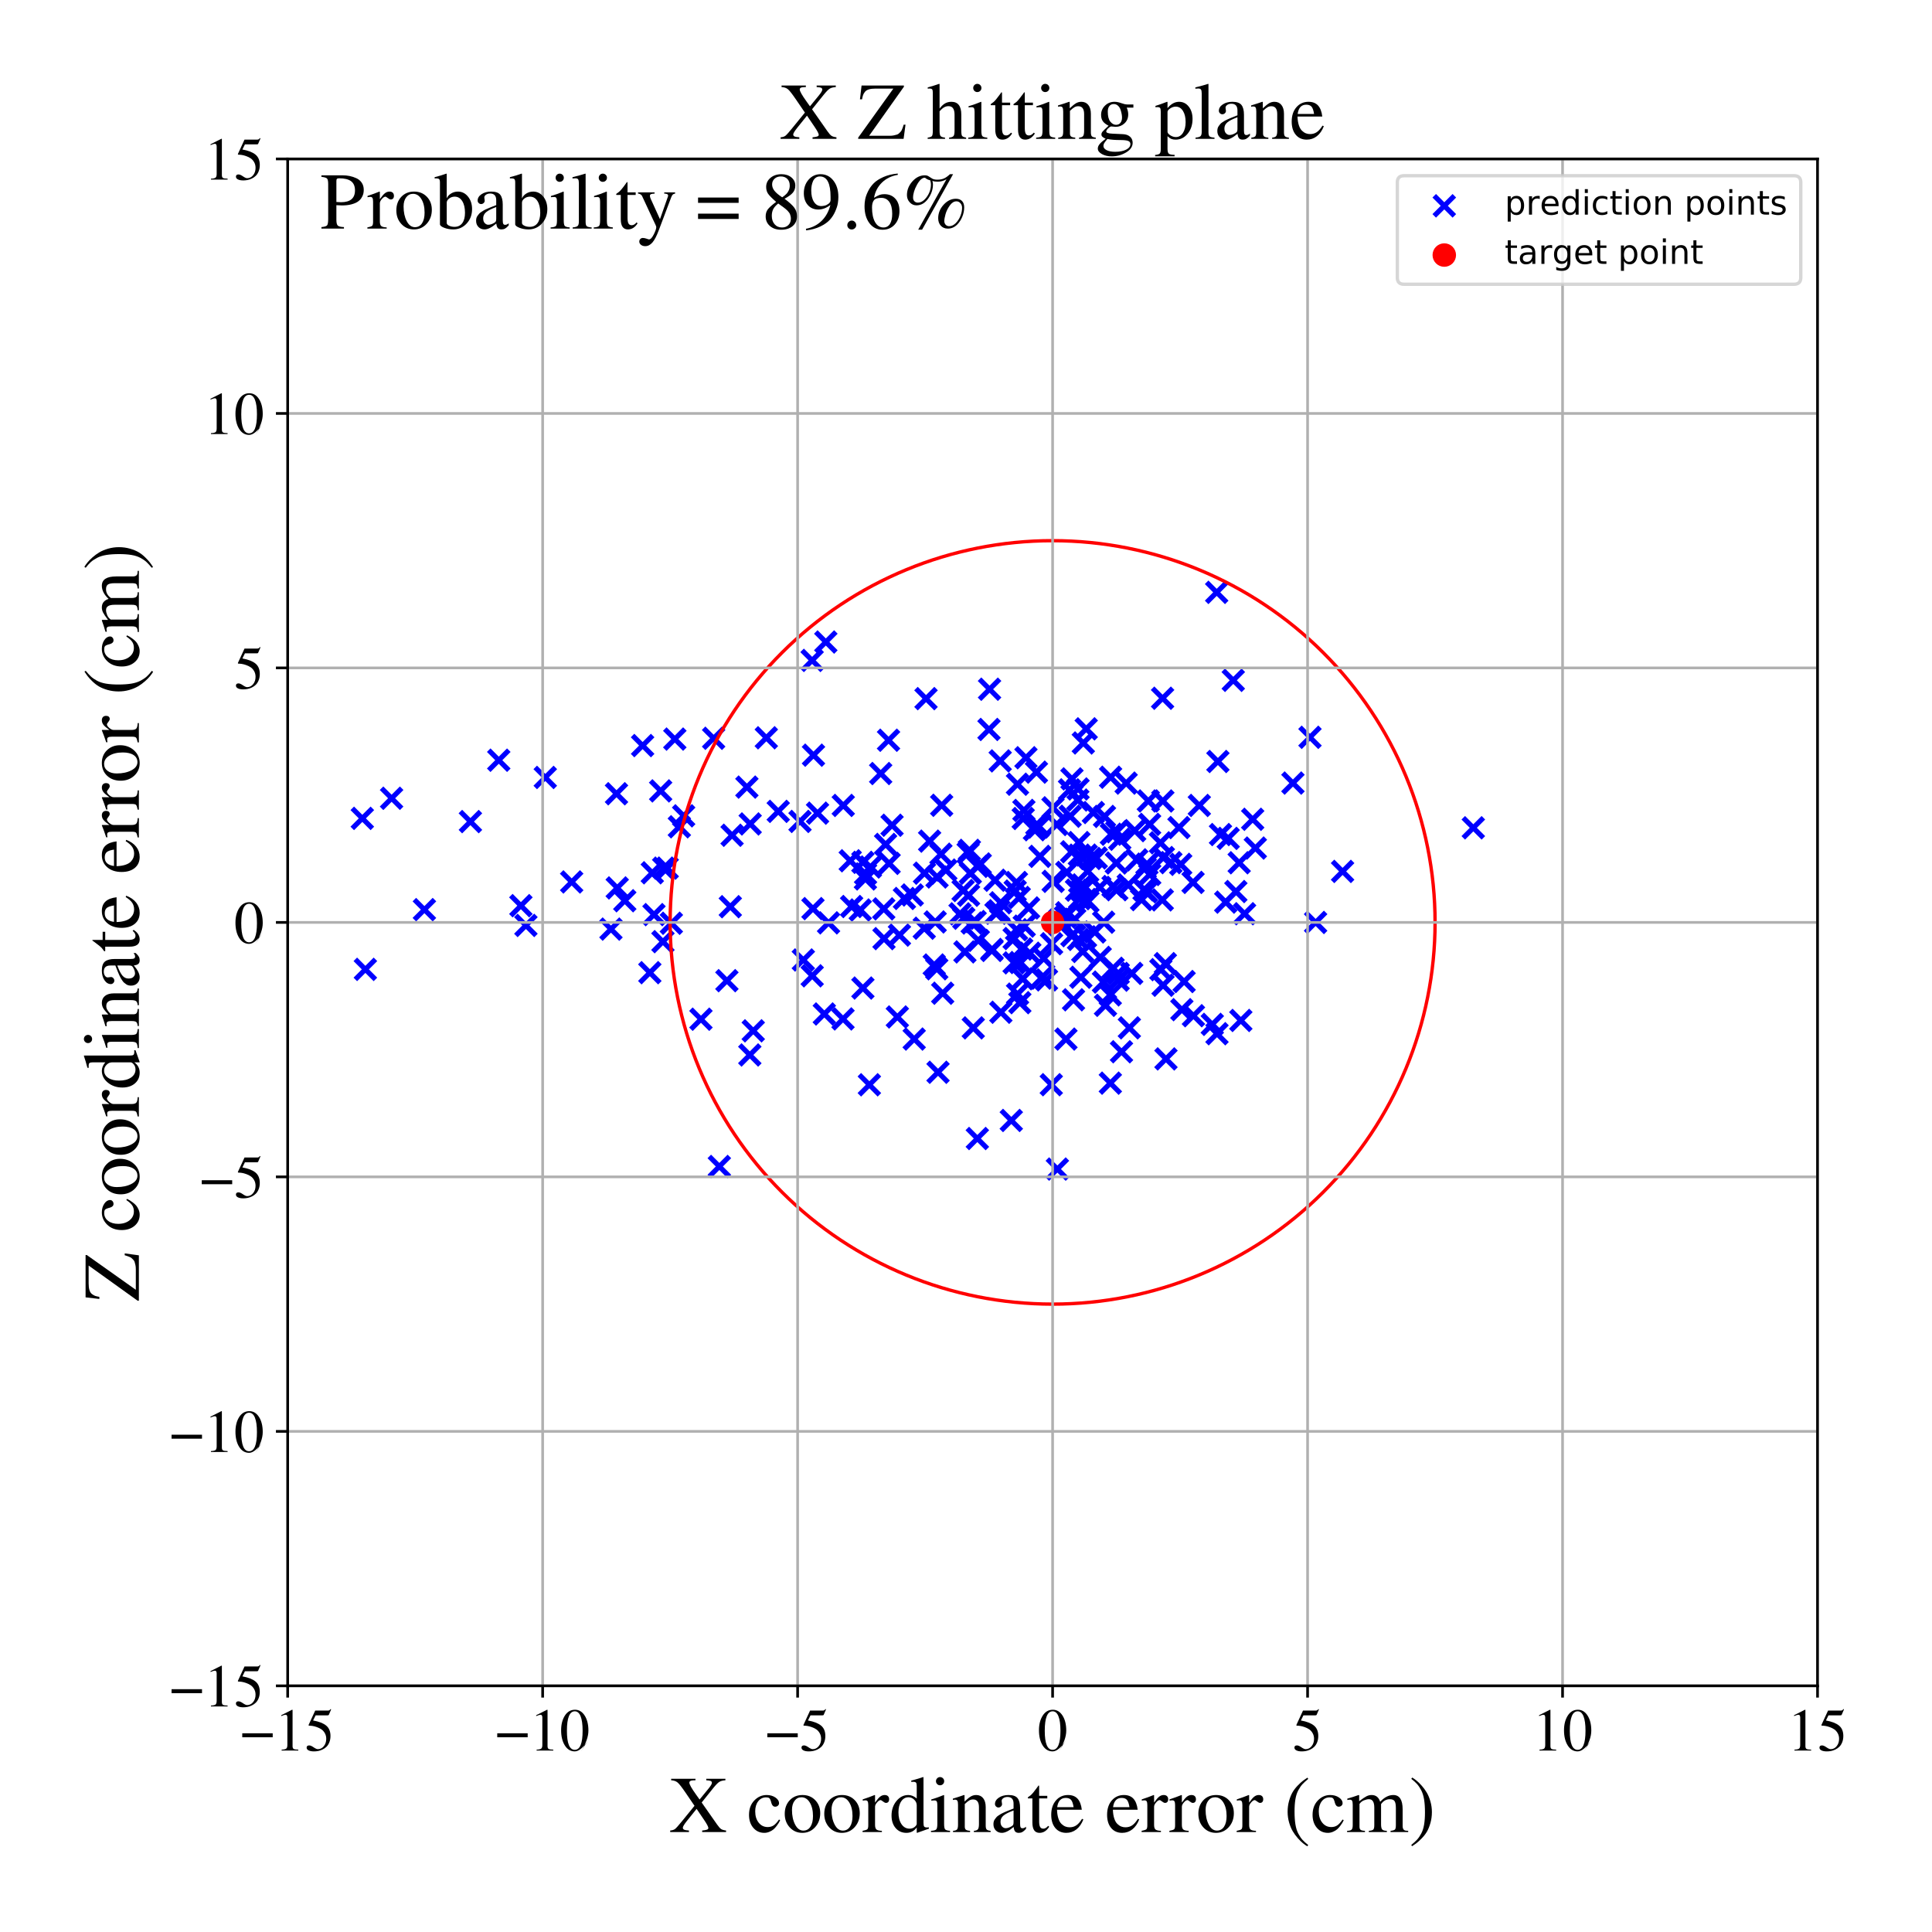 <?xml version="1.0" encoding="utf-8" standalone="no"?>
<!DOCTYPE svg PUBLIC "-//W3C//DTD SVG 1.1//EN"
  "http://www.w3.org/Graphics/SVG/1.1/DTD/svg11.dtd">
<!-- Created with matplotlib (https://matplotlib.org/) -->
<svg height="576pt" version="1.1" viewBox="0 0 576 576" width="576pt" xmlns="http://www.w3.org/2000/svg" xmlns:xlink="http://www.w3.org/1999/xlink">
 <defs>
  <style type="text/css">
*{stroke-linecap:butt;stroke-linejoin:round;}
  </style>
 </defs>
 <g id="figure_1">
  <g id="patch_1">
   <path d="M 0 576 
L 576 576 
L 576 0 
L 0 0 
z
" style="fill:#ffffff;"/>
  </g>
  <g id="axes_1">
   <g id="patch_2">
    <path d="M 85.766 502.609 
L 541.875 502.609 
L 541.875 47.391 
L 85.766 47.391 
z
" style="fill:#ffffff;"/>
   </g>
   <g id="PathCollection_1">
    <defs>
     <path d="M -3 3 
L 3 -3 
M -3 -3 
L 3 3 
" id="m3d05252408" style="stroke:#0000ff;stroke-width:1.5;"/>
    </defs>
    <g clip-path="url(#pc4391f1f74)">
     <use style="fill:#0000ff;stroke:#0000ff;stroke-width:1.5;" x="294.855" xlink:href="#m3d05252408" y="217.478"/>
     <use style="fill:#0000ff;stroke:#0000ff;stroke-width:1.5;" x="329.04" xlink:href="#m3d05252408" y="274.947"/>
     <use style="fill:#0000ff;stroke:#0000ff;stroke-width:1.5;" x="319.502" xlink:href="#m3d05252408" y="253.947"/>
     <use style="fill:#0000ff;stroke:#0000ff;stroke-width:1.5;" x="197.647" xlink:href="#m3d05252408" y="280.745"/>
     <use style="fill:#0000ff;stroke:#0000ff;stroke-width:1.5;" x="288.635" xlink:href="#m3d05252408" y="254.289"/>
     <use style="fill:#0000ff;stroke:#0000ff;stroke-width:1.5;" x="341.82" xlink:href="#m3d05252408" y="265.862"/>
     <use style="fill:#0000ff;stroke:#0000ff;stroke-width:1.5;" x="323.74" xlink:href="#m3d05252408" y="268.169"/>
     <use style="fill:#0000ff;stroke:#0000ff;stroke-width:1.5;" x="287.676" xlink:href="#m3d05252408" y="283.797"/>
     <use style="fill:#0000ff;stroke:#0000ff;stroke-width:1.5;" x="331.108" xlink:href="#m3d05252408" y="231.72"/>
     <use style="fill:#0000ff;stroke:#0000ff;stroke-width:1.5;" x="275.627" xlink:href="#m3d05252408" y="260.323"/>
     <use style="fill:#0000ff;stroke:#0000ff;stroke-width:1.5;" x="325.137" xlink:href="#m3d05252408" y="255.95"/>
     <use style="fill:#0000ff;stroke:#0000ff;stroke-width:1.5;" x="331.85" xlink:href="#m3d05252408" y="288.681"/>
     <use style="fill:#0000ff;stroke:#0000ff;stroke-width:1.5;" x="239.503" xlink:href="#m3d05252408" y="286.203"/>
     <use style="fill:#0000ff;stroke:#0000ff;stroke-width:1.5;" x="263.551" xlink:href="#m3d05252408" y="279.835"/>
     <use style="fill:#0000ff;stroke:#0000ff;stroke-width:1.5;" x="242.148" xlink:href="#m3d05252408" y="290.924"/>
     <use style="fill:#0000ff;stroke:#0000ff;stroke-width:1.5;" x="302.667" xlink:href="#m3d05252408" y="265.656"/>
     <use style="fill:#0000ff;stroke:#0000ff;stroke-width:1.5;" x="108.932" xlink:href="#m3d05252408" y="289.004"/>
     <use style="fill:#0000ff;stroke:#0000ff;stroke-width:1.5;" x="309.478" xlink:href="#m3d05252408" y="246.587"/>
     <use style="fill:#0000ff;stroke:#0000ff;stroke-width:1.5;" x="322.806" xlink:href="#m3d05252408" y="283.663"/>
     <use style="fill:#0000ff;stroke:#0000ff;stroke-width:1.5;" x="392.233" xlink:href="#m3d05252408" y="275.015"/>
     <use style="fill:#0000ff;stroke:#0000ff;stroke-width:1.5;" x="304.913" xlink:href="#m3d05252408" y="291.8"/>
     <use style="fill:#0000ff;stroke:#0000ff;stroke-width:1.5;" x="289.009" xlink:href="#m3d05252408" y="253.517"/>
     <use style="fill:#0000ff;stroke:#0000ff;stroke-width:1.5;" x="224.573" xlink:href="#m3d05252408" y="307.327"/>
     <use style="fill:#0000ff;stroke:#0000ff;stroke-width:1.5;" x="223.658" xlink:href="#m3d05252408" y="245.648"/>
     <use style="fill:#0000ff;stroke:#0000ff;stroke-width:1.5;" x="278.522" xlink:href="#m3d05252408" y="287.695"/>
     <use style="fill:#0000ff;stroke:#0000ff;stroke-width:1.5;" x="290.729" xlink:href="#m3d05252408" y="274.744"/>
     <use style="fill:#0000ff;stroke:#0000ff;stroke-width:1.5;" x="317.654" xlink:href="#m3d05252408" y="273.369"/>
     <use style="fill:#0000ff;stroke:#0000ff;stroke-width:1.5;" x="341.94" xlink:href="#m3d05252408" y="257.627"/>
     <use style="fill:#0000ff;stroke:#0000ff;stroke-width:1.5;" x="286.218" xlink:href="#m3d05252408" y="272.444"/>
     <use style="fill:#0000ff;stroke:#0000ff;stroke-width:1.5;" x="317.795" xlink:href="#m3d05252408" y="309.786"/>
     <use style="fill:#0000ff;stroke:#0000ff;stroke-width:1.5;" x="332.959" xlink:href="#m3d05252408" y="265.256"/>
     <use style="fill:#0000ff;stroke:#0000ff;stroke-width:1.5;" x="315.919" xlink:href="#m3d05252408" y="274.221"/>
     <use style="fill:#0000ff;stroke:#0000ff;stroke-width:1.5;" x="196.968" xlink:href="#m3d05252408" y="235.796"/>
     <use style="fill:#0000ff;stroke:#0000ff;stroke-width:1.5;" x="374.259" xlink:href="#m3d05252408" y="252.835"/>
     <use style="fill:#0000ff;stroke:#0000ff;stroke-width:1.5;" x="140.248" xlink:href="#m3d05252408" y="244.945"/>
     <use style="fill:#0000ff;stroke:#0000ff;stroke-width:1.5;" x="280.748" xlink:href="#m3d05252408" y="240.086"/>
     <use style="fill:#0000ff;stroke:#0000ff;stroke-width:1.5;" x="366.168" xlink:href="#m3d05252408" y="249.95"/>
     <use style="fill:#0000ff;stroke:#0000ff;stroke-width:1.5;" x="182.148" xlink:href="#m3d05252408" y="277"/>
     <use style="fill:#0000ff;stroke:#0000ff;stroke-width:1.5;" x="194.474" xlink:href="#m3d05252408" y="260.206"/>
     <use style="fill:#0000ff;stroke:#0000ff;stroke-width:1.5;" x="289.838" xlink:href="#m3d05252408" y="275.183"/>
     <use style="fill:#0000ff;stroke:#0000ff;stroke-width:1.5;" x="352.358" xlink:href="#m3d05252408" y="301.014"/>
     <use style="fill:#0000ff;stroke:#0000ff;stroke-width:1.5;" x="295.773" xlink:href="#m3d05252408" y="283.059"/>
     <use style="fill:#0000ff;stroke:#0000ff;stroke-width:1.5;" x="54.064" xlink:href="#m3d05252408" y="248.553"/>
     <use style="fill:#0000ff;stroke:#0000ff;stroke-width:1.5;" x="269.643" xlink:href="#m3d05252408" y="267.863"/>
     <use style="fill:#0000ff;stroke:#0000ff;stroke-width:1.5;" x="342.352" xlink:href="#m3d05252408" y="238.787"/>
     <use style="fill:#0000ff;stroke:#0000ff;stroke-width:1.5;" x="298.335" xlink:href="#m3d05252408" y="269.151"/>
     <use style="fill:#0000ff;stroke:#0000ff;stroke-width:1.5;" x="295.022" xlink:href="#m3d05252408" y="205.486"/>
     <use style="fill:#0000ff;stroke:#0000ff;stroke-width:1.5;" x="335.745" xlink:href="#m3d05252408" y="233.472"/>
     <use style="fill:#0000ff;stroke:#0000ff;stroke-width:1.5;" x="318.864" xlink:href="#m3d05252408" y="235.486"/>
     <use style="fill:#0000ff;stroke:#0000ff;stroke-width:1.5;" x="263.482" xlink:href="#m3d05252408" y="270.968"/>
     <use style="fill:#0000ff;stroke:#0000ff;stroke-width:1.5;" x="323.634" xlink:href="#m3d05252408" y="279.298"/>
     <use style="fill:#0000ff;stroke:#0000ff;stroke-width:1.5;" x="346.61" xlink:href="#m3d05252408" y="208.175"/>
     <use style="fill:#0000ff;stroke:#0000ff;stroke-width:1.5;" x="321.409" xlink:href="#m3d05252408" y="235.217"/>
     <use style="fill:#0000ff;stroke:#0000ff;stroke-width:1.5;" x="264.034" xlink:href="#m3d05252408" y="251.75"/>
     <use style="fill:#0000ff;stroke:#0000ff;stroke-width:1.5;" x="223.547" xlink:href="#m3d05252408" y="314.524"/>
     <use style="fill:#0000ff;stroke:#0000ff;stroke-width:1.5;" x="337.412" xlink:href="#m3d05252408" y="290.203"/>
     <use style="fill:#0000ff;stroke:#0000ff;stroke-width:1.5;" x="298.393" xlink:href="#m3d05252408" y="301.788"/>
     <use style="fill:#0000ff;stroke:#0000ff;stroke-width:1.5;" x="278.812" xlink:href="#m3d05252408" y="274.865"/>
     <use style="fill:#0000ff;stroke:#0000ff;stroke-width:1.5;" x="148.699" xlink:href="#m3d05252408" y="226.648"/>
     <use style="fill:#0000ff;stroke:#0000ff;stroke-width:1.5;" x="156.794" xlink:href="#m3d05252408" y="275.904"/>
     <use style="fill:#0000ff;stroke:#0000ff;stroke-width:1.5;" x="305.055" xlink:href="#m3d05252408" y="244.023"/>
     <use style="fill:#0000ff;stroke:#0000ff;stroke-width:1.5;" x="309.001" xlink:href="#m3d05252408" y="230.204"/>
     <use style="fill:#0000ff;stroke:#0000ff;stroke-width:1.5;" x="305.356" xlink:href="#m3d05252408" y="276.11"/>
     <use style="fill:#0000ff;stroke:#0000ff;stroke-width:1.5;" x="303.369" xlink:href="#m3d05252408" y="296.379"/>
     <use style="fill:#0000ff;stroke:#0000ff;stroke-width:1.5;" x="371.053" xlink:href="#m3d05252408" y="272.415"/>
     <use style="fill:#0000ff;stroke:#0000ff;stroke-width:1.5;" x="341.068" xlink:href="#m3d05252408" y="265.289"/>
     <use style="fill:#0000ff;stroke:#0000ff;stroke-width:1.5;" x="355.694" xlink:href="#m3d05252408" y="263.079"/>
     <use style="fill:#0000ff;stroke:#0000ff;stroke-width:1.5;" x="214.462" xlink:href="#m3d05252408" y="347.771"/>
     <use style="fill:#0000ff;stroke:#0000ff;stroke-width:1.5;" x="340.343" xlink:href="#m3d05252408" y="268.216"/>
     <use style="fill:#0000ff;stroke:#0000ff;stroke-width:1.5;" x="322.246" xlink:href="#m3d05252408" y="291.352"/>
     <use style="fill:#0000ff;stroke:#0000ff;stroke-width:1.5;" x="277.154" xlink:href="#m3d05252408" y="250.771"/>
     <use style="fill:#0000ff;stroke:#0000ff;stroke-width:1.5;" x="332.817" xlink:href="#m3d05252408" y="257.289"/>
     <use style="fill:#0000ff;stroke:#0000ff;stroke-width:1.5;" x="319.59" xlink:href="#m3d05252408" y="232.21"/>
     <use style="fill:#0000ff;stroke:#0000ff;stroke-width:1.5;" x="271.99" xlink:href="#m3d05252408" y="266.821"/>
     <use style="fill:#0000ff;stroke:#0000ff;stroke-width:1.5;" x="341.443" xlink:href="#m3d05252408" y="258.79"/>
     <use style="fill:#0000ff;stroke:#0000ff;stroke-width:1.5;" x="296.653" xlink:href="#m3d05252408" y="262.429"/>
     <use style="fill:#0000ff;stroke:#0000ff;stroke-width:1.5;" x="287.135" xlink:href="#m3d05252408" y="265.499"/>
     <use style="fill:#0000ff;stroke:#0000ff;stroke-width:1.5;" x="116.75" xlink:href="#m3d05252408" y="237.994"/>
     <use style="fill:#0000ff;stroke:#0000ff;stroke-width:1.5;" x="346.84" xlink:href="#m3d05252408" y="255.663"/>
     <use style="fill:#0000ff;stroke:#0000ff;stroke-width:1.5;" x="108.02" xlink:href="#m3d05252408" y="243.986"/>
     <use style="fill:#0000ff;stroke:#0000ff;stroke-width:1.5;" x="345.961" xlink:href="#m3d05252408" y="251.272"/>
     <use style="fill:#0000ff;stroke:#0000ff;stroke-width:1.5;" x="322.662" xlink:href="#m3d05252408" y="265.478"/>
     <use style="fill:#0000ff;stroke:#0000ff;stroke-width:1.5;" x="303.88" xlink:href="#m3d05252408" y="267.572"/>
     <use style="fill:#0000ff;stroke:#0000ff;stroke-width:1.5;" x="289.288" xlink:href="#m3d05252408" y="260.349"/>
     <use style="fill:#0000ff;stroke:#0000ff;stroke-width:1.5;" x="288.766" xlink:href="#m3d05252408" y="266.914"/>
     <use style="fill:#0000ff;stroke:#0000ff;stroke-width:1.5;" x="321.336" xlink:href="#m3d05252408" y="238.516"/>
     <use style="fill:#0000ff;stroke:#0000ff;stroke-width:1.5;" x="304.598" xlink:href="#m3d05252408" y="282.947"/>
     <use style="fill:#0000ff;stroke:#0000ff;stroke-width:1.5;" x="302.336" xlink:href="#m3d05252408" y="287.065"/>
     <use style="fill:#0000ff;stroke:#0000ff;stroke-width:1.5;" x="334.361" xlink:href="#m3d05252408" y="313.567"/>
     <use style="fill:#0000ff;stroke:#0000ff;stroke-width:1.5;" x="303.348" xlink:href="#m3d05252408" y="233.804"/>
     <use style="fill:#0000ff;stroke:#0000ff;stroke-width:1.5;" x="279.66" xlink:href="#m3d05252408" y="319.681"/>
     <use style="fill:#0000ff;stroke:#0000ff;stroke-width:1.5;" x="218.261" xlink:href="#m3d05252408" y="249.022"/>
     <use style="fill:#0000ff;stroke:#0000ff;stroke-width:1.5;" x="303.066" xlink:href="#m3d05252408" y="277.175"/>
     <use style="fill:#0000ff;stroke:#0000ff;stroke-width:1.5;" x="355.804" xlink:href="#m3d05252408" y="302.82"/>
     <use style="fill:#0000ff;stroke:#0000ff;stroke-width:1.5;" x="361.425" xlink:href="#m3d05252408" y="305.405"/>
     <use style="fill:#0000ff;stroke:#0000ff;stroke-width:1.5;" x="258.054" xlink:href="#m3d05252408" y="260.533"/>
     <use style="fill:#0000ff;stroke:#0000ff;stroke-width:1.5;" x="305.259" xlink:href="#m3d05252408" y="241.614"/>
     <use style="fill:#0000ff;stroke:#0000ff;stroke-width:1.5;" x="126.534" xlink:href="#m3d05252408" y="271.196"/>
     <use style="fill:#0000ff;stroke:#0000ff;stroke-width:1.5;" x="369.938" xlink:href="#m3d05252408" y="304.235"/>
     <use style="fill:#0000ff;stroke:#0000ff;stroke-width:1.5;" x="242.531" xlink:href="#m3d05252408" y="225.149"/>
     <use style="fill:#0000ff;stroke:#0000ff;stroke-width:1.5;" x="352.018" xlink:href="#m3d05252408" y="257.696"/>
     <use style="fill:#0000ff;stroke:#0000ff;stroke-width:1.5;" x="310.455" xlink:href="#m3d05252408" y="291.612"/>
     <use style="fill:#0000ff;stroke:#0000ff;stroke-width:1.5;" x="331.017" xlink:href="#m3d05252408" y="296.607"/>
     <use style="fill:#0000ff;stroke:#0000ff;stroke-width:1.5;" x="342.784" xlink:href="#m3d05252408" y="260.705"/>
     <use style="fill:#0000ff;stroke:#0000ff;stroke-width:1.5;" x="346.687" xlink:href="#m3d05252408" y="238.801"/>
     <use style="fill:#0000ff;stroke:#0000ff;stroke-width:1.5;" x="346.092" xlink:href="#m3d05252408" y="289.088"/>
     <use style="fill:#0000ff;stroke:#0000ff;stroke-width:1.5;" x="338.913" xlink:href="#m3d05252408" y="256.348"/>
     <use style="fill:#0000ff;stroke:#0000ff;stroke-width:1.5;" x="201.188" xlink:href="#m3d05252408" y="220.349"/>
     <use style="fill:#0000ff;stroke:#0000ff;stroke-width:1.5;" x="212.765" xlink:href="#m3d05252408" y="220.109"/>
     <use style="fill:#0000ff;stroke:#0000ff;stroke-width:1.5;" x="347.616" xlink:href="#m3d05252408" y="315.698"/>
     <use style="fill:#0000ff;stroke:#0000ff;stroke-width:1.5;" x="346.523" xlink:href="#m3d05252408" y="268.292"/>
     <use style="fill:#0000ff;stroke:#0000ff;stroke-width:1.5;" x="253.486" xlink:href="#m3d05252408" y="256.631"/>
     <use style="fill:#0000ff;stroke:#0000ff;stroke-width:1.5;" x="77.782" xlink:href="#m3d05252408" y="310.827"/>
     <use style="fill:#0000ff;stroke:#0000ff;stroke-width:1.5;" x="296.936" xlink:href="#m3d05252408" y="272.269"/>
     <use style="fill:#0000ff;stroke:#0000ff;stroke-width:1.5;" x="265.08" xlink:href="#m3d05252408" y="257.403"/>
     <use style="fill:#0000ff;stroke:#0000ff;stroke-width:1.5;" x="331.033" xlink:href="#m3d05252408" y="322.927"/>
     <use style="fill:#0000ff;stroke:#0000ff;stroke-width:1.5;" x="373.47" xlink:href="#m3d05252408" y="244.261"/>
     <use style="fill:#0000ff;stroke:#0000ff;stroke-width:1.5;" x="202.539" xlink:href="#m3d05252408" y="246.493"/>
     <use style="fill:#0000ff;stroke:#0000ff;stroke-width:1.5;" x="362.742" xlink:href="#m3d05252408" y="176.602"/>
     <use style="fill:#0000ff;stroke:#0000ff;stroke-width:1.5;" x="322.976" xlink:href="#m3d05252408" y="221.508"/>
     <use style="fill:#0000ff;stroke:#0000ff;stroke-width:1.5;" x="267.532" xlink:href="#m3d05252408" y="303.193"/>
     <use style="fill:#0000ff;stroke:#0000ff;stroke-width:1.5;" x="319.048" xlink:href="#m3d05252408" y="243.354"/>
     <use style="fill:#0000ff;stroke:#0000ff;stroke-width:1.5;" x="281.988" xlink:href="#m3d05252408" y="259.39"/>
     <use style="fill:#0000ff;stroke:#0000ff;stroke-width:1.5;" x="228.468" xlink:href="#m3d05252408" y="219.959"/>
     <use style="fill:#0000ff;stroke:#0000ff;stroke-width:1.5;" x="242.13" xlink:href="#m3d05252408" y="196.89"/>
     <use style="fill:#0000ff;stroke:#0000ff;stroke-width:1.5;" x="351.486" xlink:href="#m3d05252408" y="246.73"/>
     <use style="fill:#0000ff;stroke:#0000ff;stroke-width:1.5;" x="170.441" xlink:href="#m3d05252408" y="262.941"/>
     <use style="fill:#0000ff;stroke:#0000ff;stroke-width:1.5;" x="257.262" xlink:href="#m3d05252408" y="294.572"/>
     <use style="fill:#0000ff;stroke:#0000ff;stroke-width:1.5;" x="331.837" xlink:href="#m3d05252408" y="264.295"/>
     <use style="fill:#0000ff;stroke:#0000ff;stroke-width:1.5;" x="184.019" xlink:href="#m3d05252408" y="264.721"/>
     <use style="fill:#0000ff;stroke:#0000ff;stroke-width:1.5;" x="297.758" xlink:href="#m3d05252408" y="271.535"/>
     <use style="fill:#0000ff;stroke:#0000ff;stroke-width:1.5;" x="162.57" xlink:href="#m3d05252408" y="231.786"/>
     <use style="fill:#0000ff;stroke:#0000ff;stroke-width:1.5;" x="291.458" xlink:href="#m3d05252408" y="258.284"/>
     <use style="fill:#0000ff;stroke:#0000ff;stroke-width:1.5;" x="298.197" xlink:href="#m3d05252408" y="226.853"/>
     <use style="fill:#0000ff;stroke:#0000ff;stroke-width:1.5;" x="258.01" xlink:href="#m3d05252408" y="262.047"/>
     <use style="fill:#0000ff;stroke:#0000ff;stroke-width:1.5;" x="194.974" xlink:href="#m3d05252408" y="272.68"/>
     <use style="fill:#0000ff;stroke:#0000ff;stroke-width:1.5;" x="279.368" xlink:href="#m3d05252408" y="261.465"/>
     <use style="fill:#0000ff;stroke:#0000ff;stroke-width:1.5;" x="257.255" xlink:href="#m3d05252408" y="257.092"/>
     <use style="fill:#0000ff;stroke:#0000ff;stroke-width:1.5;" x="264.904" xlink:href="#m3d05252408" y="220.691"/>
     <use style="fill:#0000ff;stroke:#0000ff;stroke-width:1.5;" x="262.564" xlink:href="#m3d05252408" y="230.617"/>
     <use style="fill:#0000ff;stroke:#0000ff;stroke-width:1.5;" x="291.382" xlink:href="#m3d05252408" y="339.434"/>
     <use style="fill:#0000ff;stroke:#0000ff;stroke-width:1.5;" x="247.022" xlink:href="#m3d05252408" y="275.138"/>
     <use style="fill:#0000ff;stroke:#0000ff;stroke-width:1.5;" x="400.273" xlink:href="#m3d05252408" y="259.8"/>
     <use style="fill:#0000ff;stroke:#0000ff;stroke-width:1.5;" x="290.17" xlink:href="#m3d05252408" y="306.449"/>
     <use style="fill:#0000ff;stroke:#0000ff;stroke-width:1.5;" x="186.272" xlink:href="#m3d05252408" y="268.538"/>
     <use style="fill:#0000ff;stroke:#0000ff;stroke-width:1.5;" x="246.208" xlink:href="#m3d05252408" y="191.409"/>
     <use style="fill:#0000ff;stroke:#0000ff;stroke-width:1.5;" x="321.897" xlink:href="#m3d05252408" y="267.928"/>
     <use style="fill:#0000ff;stroke:#0000ff;stroke-width:1.5;" x="245.758" xlink:href="#m3d05252408" y="302.305"/>
     <use style="fill:#0000ff;stroke:#0000ff;stroke-width:1.5;" x="328.02" xlink:href="#m3d05252408" y="285.423"/>
     <use style="fill:#0000ff;stroke:#0000ff;stroke-width:1.5;" x="251.333" xlink:href="#m3d05252408" y="303.782"/>
     <use style="fill:#0000ff;stroke:#0000ff;stroke-width:1.5;" x="320.942" xlink:href="#m3d05252408" y="265.388"/>
     <use style="fill:#0000ff;stroke:#0000ff;stroke-width:1.5;" x="191.589" xlink:href="#m3d05252408" y="222.28"/>
     <use style="fill:#0000ff;stroke:#0000ff;stroke-width:1.5;" x="318.025" xlink:href="#m3d05252408" y="272.116"/>
     <use style="fill:#0000ff;stroke:#0000ff;stroke-width:1.5;" x="193.741" xlink:href="#m3d05252408" y="289.99"/>
     <use style="fill:#0000ff;stroke:#0000ff;stroke-width:1.5;" x="342.74" xlink:href="#m3d05252408" y="245.783"/>
     <use style="fill:#0000ff;stroke:#0000ff;stroke-width:1.5;" x="346.752" xlink:href="#m3d05252408" y="293.743"/>
     <use style="fill:#0000ff;stroke:#0000ff;stroke-width:1.5;" x="287.34" xlink:href="#m3d05252408" y="273.757"/>
     <use style="fill:#0000ff;stroke:#0000ff;stroke-width:1.5;" x="365.434" xlink:href="#m3d05252408" y="268.958"/>
     <use style="fill:#0000ff;stroke:#0000ff;stroke-width:1.5;" x="280.515" xlink:href="#m3d05252408" y="254.664"/>
     <use style="fill:#0000ff;stroke:#0000ff;stroke-width:1.5;" x="155.294" xlink:href="#m3d05252408" y="270.012"/>
     <use style="fill:#0000ff;stroke:#0000ff;stroke-width:1.5;" x="292.252" xlink:href="#m3d05252408" y="257.574"/>
     <use style="fill:#0000ff;stroke:#0000ff;stroke-width:1.5;" x="259.191" xlink:href="#m3d05252408" y="323.41"/>
     <use style="fill:#0000ff;stroke:#0000ff;stroke-width:1.5;" x="208.98" xlink:href="#m3d05252408" y="303.863"/>
     <use style="fill:#0000ff;stroke:#0000ff;stroke-width:1.5;" x="306.665" xlink:href="#m3d05252408" y="270.683"/>
     <use style="fill:#0000ff;stroke:#0000ff;stroke-width:1.5;" x="312.002" xlink:href="#m3d05252408" y="292.14"/>
     <use style="fill:#0000ff;stroke:#0000ff;stroke-width:1.5;" x="362.827" xlink:href="#m3d05252408" y="308.184"/>
     <use style="fill:#0000ff;stroke:#0000ff;stroke-width:1.5;" x="329.289" xlink:href="#m3d05252408" y="243.407"/>
     <use style="fill:#0000ff;stroke:#0000ff;stroke-width:1.5;" x="324.287" xlink:href="#m3d05252408" y="259.769"/>
     <use style="fill:#0000ff;stroke:#0000ff;stroke-width:1.5;" x="315.25" xlink:href="#m3d05252408" y="348.54"/>
     <use style="fill:#0000ff;stroke:#0000ff;stroke-width:1.5;" x="333.847" xlink:href="#m3d05252408" y="250.218"/>
     <use style="fill:#0000ff;stroke:#0000ff;stroke-width:1.5;" x="265.957" xlink:href="#m3d05252408" y="246.036"/>
     <use style="fill:#0000ff;stroke:#0000ff;stroke-width:1.5;" x="318.046" xlink:href="#m3d05252408" y="260.087"/>
     <use style="fill:#0000ff;stroke:#0000ff;stroke-width:1.5;" x="242.37" xlink:href="#m3d05252408" y="270.888"/>
     <use style="fill:#0000ff;stroke:#0000ff;stroke-width:1.5;" x="439.251" xlink:href="#m3d05252408" y="246.803"/>
     <use style="fill:#0000ff;stroke:#0000ff;stroke-width:1.5;" x="349.081" xlink:href="#m3d05252408" y="257.181"/>
     <use style="fill:#0000ff;stroke:#0000ff;stroke-width:1.5;" x="323.839" xlink:href="#m3d05252408" y="217.293"/>
     <use style="fill:#0000ff;stroke:#0000ff;stroke-width:1.5;" x="321.544" xlink:href="#m3d05252408" y="280.071"/>
     <use style="fill:#0000ff;stroke:#0000ff;stroke-width:1.5;" x="203.823" xlink:href="#m3d05252408" y="243.228"/>
     <use style="fill:#0000ff;stroke:#0000ff;stroke-width:1.5;" x="332.933" xlink:href="#m3d05252408" y="247.981"/>
     <use style="fill:#0000ff;stroke:#0000ff;stroke-width:1.5;" x="320.416" xlink:href="#m3d05252408" y="274.064"/>
     <use style="fill:#0000ff;stroke:#0000ff;stroke-width:1.5;" x="272.557" xlink:href="#m3d05252408" y="309.783"/>
     <use style="fill:#0000ff;stroke:#0000ff;stroke-width:1.5;" x="357.562" xlink:href="#m3d05252408" y="240.133"/>
     <use style="fill:#0000ff;stroke:#0000ff;stroke-width:1.5;" x="336.703" xlink:href="#m3d05252408" y="306.434"/>
     <use style="fill:#0000ff;stroke:#0000ff;stroke-width:1.5;" x="367.688" xlink:href="#m3d05252408" y="202.832"/>
     <use style="fill:#0000ff;stroke:#0000ff;stroke-width:1.5;" x="308.404" xlink:href="#m3d05252408" y="247.376"/>
     <use style="fill:#0000ff;stroke:#0000ff;stroke-width:1.5;" x="307.026" xlink:href="#m3d05252408" y="284.185"/>
     <use style="fill:#0000ff;stroke:#0000ff;stroke-width:1.5;" x="320.058" xlink:href="#m3d05252408" y="298.075"/>
     <use style="fill:#0000ff;stroke:#0000ff;stroke-width:1.5;" x="313.52" xlink:href="#m3d05252408" y="281.356"/>
     <use style="fill:#0000ff;stroke:#0000ff;stroke-width:1.5;" x="390.553" xlink:href="#m3d05252408" y="219.815"/>
     <use style="fill:#0000ff;stroke:#0000ff;stroke-width:1.5;" x="222.677" xlink:href="#m3d05252408" y="234.665"/>
     <use style="fill:#0000ff;stroke:#0000ff;stroke-width:1.5;" x="200.154" xlink:href="#m3d05252408" y="275.255"/>
     <use style="fill:#0000ff;stroke:#0000ff;stroke-width:1.5;" x="322.765" xlink:href="#m3d05252408" y="263.82"/>
     <use style="fill:#0000ff;stroke:#0000ff;stroke-width:1.5;" x="326.837" xlink:href="#m3d05252408" y="255.779"/>
     <use style="fill:#0000ff;stroke:#0000ff;stroke-width:1.5;" x="369.446" xlink:href="#m3d05252408" y="257.218"/>
     <use style="fill:#0000ff;stroke:#0000ff;stroke-width:1.5;" x="281.05" xlink:href="#m3d05252408" y="296.115"/>
     <use style="fill:#0000ff;stroke:#0000ff;stroke-width:1.5;" x="329.589" xlink:href="#m3d05252408" y="299.722"/>
     <use style="fill:#0000ff;stroke:#0000ff;stroke-width:1.5;" x="326.393" xlink:href="#m3d05252408" y="277.86"/>
     <use style="fill:#0000ff;stroke:#0000ff;stroke-width:1.5;" x="216.716" xlink:href="#m3d05252408" y="292.374"/>
     <use style="fill:#0000ff;stroke:#0000ff;stroke-width:1.5;" x="368.454" xlink:href="#m3d05252408" y="265.798"/>
     <use style="fill:#0000ff;stroke:#0000ff;stroke-width:1.5;" x="324.355" xlink:href="#m3d05252408" y="268.808"/>
     <use style="fill:#0000ff;stroke:#0000ff;stroke-width:1.5;" x="279.283" xlink:href="#m3d05252408" y="288.829"/>
     <use style="fill:#0000ff;stroke:#0000ff;stroke-width:1.5;" x="198.928" xlink:href="#m3d05252408" y="258.812"/>
     <use style="fill:#0000ff;stroke:#0000ff;stroke-width:1.5;" x="313.427" xlink:href="#m3d05252408" y="323.387"/>
     <use style="fill:#0000ff;stroke:#0000ff;stroke-width:1.5;" x="310.036" xlink:href="#m3d05252408" y="255.312"/>
     <use style="fill:#0000ff;stroke:#0000ff;stroke-width:1.5;" x="183.801" xlink:href="#m3d05252408" y="236.644"/>
     <use style="fill:#0000ff;stroke:#0000ff;stroke-width:1.5;" x="363.872" xlink:href="#m3d05252408" y="248.812"/>
     <use style="fill:#0000ff;stroke:#0000ff;stroke-width:1.5;" x="321.802" xlink:href="#m3d05252408" y="254.954"/>
     <use style="fill:#0000ff;stroke:#0000ff;stroke-width:1.5;" x="259.494" xlink:href="#m3d05252408" y="258.486"/>
     <use style="fill:#0000ff;stroke:#0000ff;stroke-width:1.5;" x="304.051" xlink:href="#m3d05252408" y="298.931"/>
     <use style="fill:#0000ff;stroke:#0000ff;stroke-width:1.5;" x="197.867" xlink:href="#m3d05252408" y="258.821"/>
     <use style="fill:#0000ff;stroke:#0000ff;stroke-width:1.5;" x="315.061" xlink:href="#m3d05252408" y="245.815"/>
     <use style="fill:#0000ff;stroke:#0000ff;stroke-width:1.5;" x="336.374" xlink:href="#m3d05252408" y="263.845"/>
     <use style="fill:#0000ff;stroke:#0000ff;stroke-width:1.5;" x="238.511" xlink:href="#m3d05252408" y="244.895"/>
     <use style="fill:#0000ff;stroke:#0000ff;stroke-width:1.5;" x="338.291" xlink:href="#m3d05252408" y="247.643"/>
     <use style="fill:#0000ff;stroke:#0000ff;stroke-width:1.5;" x="363.102" xlink:href="#m3d05252408" y="227.029"/>
     <use style="fill:#0000ff;stroke:#0000ff;stroke-width:1.5;" x="353.029" xlink:href="#m3d05252408" y="292.633"/>
     <use style="fill:#0000ff;stroke:#0000ff;stroke-width:1.5;" x="333.385" xlink:href="#m3d05252408" y="290.226"/>
     <use style="fill:#0000ff;stroke:#0000ff;stroke-width:1.5;" x="313.937" xlink:href="#m3d05252408" y="240.834"/>
     <use style="fill:#0000ff;stroke:#0000ff;stroke-width:1.5;" x="385.469" xlink:href="#m3d05252408" y="233.46"/>
     <use style="fill:#0000ff;stroke:#0000ff;stroke-width:1.5;" x="331.332" xlink:href="#m3d05252408" y="248.715"/>
     <use style="fill:#0000ff;stroke:#0000ff;stroke-width:1.5;" x="333.358" xlink:href="#m3d05252408" y="292.222"/>
     <use style="fill:#0000ff;stroke:#0000ff;stroke-width:1.5;" x="243.739" xlink:href="#m3d05252408" y="242.429"/>
     <use style="fill:#0000ff;stroke:#0000ff;stroke-width:1.5;" x="315.884" xlink:href="#m3d05252408" y="275.785"/>
     <use style="fill:#0000ff;stroke:#0000ff;stroke-width:1.5;" x="347.439" xlink:href="#m3d05252408" y="287.293"/>
     <use style="fill:#0000ff;stroke:#0000ff;stroke-width:1.5;" x="291.666" xlink:href="#m3d05252408" y="280.367"/>
     <use style="fill:#0000ff;stroke:#0000ff;stroke-width:1.5;" x="305.874" xlink:href="#m3d05252408" y="225.906"/>
     <use style="fill:#0000ff;stroke:#0000ff;stroke-width:1.5;" x="302.35" xlink:href="#m3d05252408" y="279.814"/>
     <use style="fill:#0000ff;stroke:#0000ff;stroke-width:1.5;" x="325.971" xlink:href="#m3d05252408" y="242.25"/>
     <use style="fill:#0000ff;stroke:#0000ff;stroke-width:1.5;" x="303.038" xlink:href="#m3d05252408" y="263.1"/>
     <use style="fill:#0000ff;stroke:#0000ff;stroke-width:1.5;" x="276.08" xlink:href="#m3d05252408" y="208.287"/>
     <use style="fill:#0000ff;stroke:#0000ff;stroke-width:1.5;" x="301.507" xlink:href="#m3d05252408" y="334.05"/>
     <use style="fill:#0000ff;stroke:#0000ff;stroke-width:1.5;" x="309.119" xlink:href="#m3d05252408" y="245.796"/>
     <use style="fill:#0000ff;stroke:#0000ff;stroke-width:1.5;" x="217.733" xlink:href="#m3d05252408" y="270.317"/>
     <use style="fill:#0000ff;stroke:#0000ff;stroke-width:1.5;" x="319.556" xlink:href="#m3d05252408" y="278.964"/>
     <use style="fill:#0000ff;stroke:#0000ff;stroke-width:1.5;" x="304.178" xlink:href="#m3d05252408" y="286.966"/>
     <use style="fill:#0000ff;stroke:#0000ff;stroke-width:1.5;" x="232.023" xlink:href="#m3d05252408" y="241.896"/>
     <use style="fill:#0000ff;stroke:#0000ff;stroke-width:1.5;" x="327.897" xlink:href="#m3d05252408" y="264.56"/>
     <use style="fill:#0000ff;stroke:#0000ff;stroke-width:1.5;" x="256.471" xlink:href="#m3d05252408" y="271.299"/>
     <use style="fill:#0000ff;stroke:#0000ff;stroke-width:1.5;" x="295.693" xlink:href="#m3d05252408" y="283.36"/>
     <use style="fill:#0000ff;stroke:#0000ff;stroke-width:1.5;" x="321.67" xlink:href="#m3d05252408" y="251.196"/>
     <use style="fill:#0000ff;stroke:#0000ff;stroke-width:1.5;" x="328.978" xlink:href="#m3d05252408" y="292.793"/>
     <use style="fill:#0000ff;stroke:#0000ff;stroke-width:1.5;" x="251.409" xlink:href="#m3d05252408" y="240.129"/>
     <use style="fill:#0000ff;stroke:#0000ff;stroke-width:1.5;" x="313.985" xlink:href="#m3d05252408" y="262.762"/>
     <use style="fill:#0000ff;stroke:#0000ff;stroke-width:1.5;" x="253.899" xlink:href="#m3d05252408" y="270.267"/>
     <use style="fill:#0000ff;stroke:#0000ff;stroke-width:1.5;" x="311.168" xlink:href="#m3d05252408" y="285.743"/>
     <use style="fill:#0000ff;stroke:#0000ff;stroke-width:1.5;" x="323.843" xlink:href="#m3d05252408" y="254.938"/>
     <use style="fill:#0000ff;stroke:#0000ff;stroke-width:1.5;" x="268.156" xlink:href="#m3d05252408" y="278.794"/>
     <use style="fill:#0000ff;stroke:#0000ff;stroke-width:1.5;" x="48.82" xlink:href="#m3d05252408" y="182.403"/>
     <use style="fill:#0000ff;stroke:#0000ff;stroke-width:1.5;" x="275.553" xlink:href="#m3d05252408" y="276.734"/>
    </g>
   </g>
   <g id="PathCollection_2">
    <defs>
     <path d="M 0 3 
C 0.796 3 1.559 2.684 2.121 2.121 
C 2.684 1.559 3 0.796 3 0 
C 3 -0.796 2.684 -1.559 2.121 -2.121 
C 1.559 -2.684 0.796 -3 0 -3 
C -0.796 -3 -1.559 -2.684 -2.121 -2.121 
C -2.684 -1.559 -3 -0.796 -3 0 
C -3 0.796 -2.684 1.559 -2.121 2.121 
C -1.559 2.684 -0.796 3 0 3 
z
" id="mc359520f7c" style="stroke:#ff0000;"/>
    </defs>
    <g clip-path="url(#pc4391f1f74)">
     <use style="fill:#ff0000;stroke:#ff0000;" x="313.82" xlink:href="#mc359520f7c" y="275"/>
    </g>
   </g>
   <g id="patch_3">
    <path clip-path="url(#pc4391f1f74)" d="M 313.82 388.805 
C 344.061 388.805 373.067 376.814 394.45 355.472 
C 415.833 334.131 427.848 305.181 427.848 275 
C 427.848 244.819 415.833 215.869 394.45 194.528 
C 373.067 173.186 344.061 161.195 313.82 161.195 
C 283.58 161.195 254.574 173.186 233.191 194.528 
C 211.808 215.869 199.793 244.819 199.793 275 
C 199.793 305.181 211.808 334.131 233.191 355.472 
C 254.574 376.814 283.58 388.805 313.82 388.805 
z
" style="fill:none;stroke:#ff0000;stroke-linejoin:miter;"/>
   </g>
   <g id="matplotlib.axis_1">
    <g id="xtick_1">
     <g id="line2d_1">
      <path clip-path="url(#pc4391f1f74)" d="M 85.766 502.609 
L 85.766 47.391 
" style="fill:none;stroke:#b0b0b0;stroke-linecap:square;stroke-width:0.8;"/>
     </g>
     <g id="line2d_2">
      <defs>
       <path d="M 0 0 
L 0 3.5 
" id="m5f51a4f084" style="stroke:#000000;stroke-width:0.8;"/>
      </defs>
      <g>
       <use style="stroke:#000000;stroke-width:0.8;" x="85.766" xlink:href="#m5f51a4f084" y="502.609"/>
      </g>
     </g>
     <g id="text_1">
      <!-- −15 -->
      <defs>
       <path d="M 3 22 
L 3 28.594 
L 53.406 28.594 
L 53.406 22 
z
" id="FreeSerif-8722"/>
       <path d="M 18.297 59.297 
Q 16.5 59.297 11.094 57.094 
L 11.094 58.5 
L 29.094 67.594 
L 29.906 67.406 
L 29.906 7.406 
Q 29.906 3.797 31.703 2.688 
Q 33.5 1.594 39.406 1.5 
L 39.406 0 
L 11.797 0 
L 11.797 1.5 
Q 17.406 1.703 19.344 3.141 
Q 21.297 4.594 21.297 9.297 
L 21.297 54.594 
Q 21.297 59.297 18.297 59.297 
z
" id="FreeSerif-49"/>
       <path d="M 35.703 19.406 
Q 35.703 24.703 33.344 28.797 
Q 31 32.906 27.641 35.156 
Q 24.297 37.406 20.141 38.844 
Q 16 40.297 12.953 40.75 
Q 9.906 41.203 7.594 41.203 
Q 6.406 41.203 6.406 42 
Q 6.406 42.297 6.5 42.5 
L 17.406 66.203 
L 38.297 66.203 
Q 39.906 66.203 40.844 66.703 
Q 41.797 67.203 42.906 68.797 
L 43.797 68.094 
L 40 59.203 
Q 39.594 58.297 37.703 58.297 
L 18.094 58.297 
L 13.906 49.797 
Q 28.5 47.203 35.594 41.344 
Q 42.703 35.5 42.703 24.203 
Q 42.703 18.297 40.844 13.688 
Q 39 9.094 36.141 6.297 
Q 33.297 3.5 29.547 1.703 
Q 25.797 -0.094 22.344 -0.75 
Q 18.906 -1.406 15.406 -1.406 
Q 9.797 -1.406 6.5 0.25 
Q 3.203 1.906 3.203 4.797 
Q 3.203 8.5 7.5 8.5 
Q 10.297 8.5 14.75 5.391 
Q 19.203 2.297 21.797 2.297 
Q 27.703 2.297 31.703 7.25 
Q 35.703 12.203 35.703 19.406 
z
" id="FreeSerif-53"/>
      </defs>
      <g transform="translate(71.689 521.903)scale(0.18 -0.18)">
       <use xlink:href="#FreeSerif-8722"/>
       <use x="56.4" xlink:href="#FreeSerif-49"/>
       <use x="106.4" xlink:href="#FreeSerif-53"/>
      </g>
     </g>
    </g>
    <g id="xtick_2">
     <g id="line2d_3">
      <path clip-path="url(#pc4391f1f74)" d="M 161.784 502.609 
L 161.784 47.391 
" style="fill:none;stroke:#b0b0b0;stroke-linecap:square;stroke-width:0.8;"/>
     </g>
     <g id="line2d_4">
      <g>
       <use style="stroke:#000000;stroke-width:0.8;" x="161.784" xlink:href="#m5f51a4f084" y="502.609"/>
      </g>
     </g>
     <g id="text_2">
      <!-- −10 -->
      <defs>
       <path d="M 47.594 17.797 
Q 35.203 -1.406 25 -1.406 
Q 14.797 -1.406 8.594 8.391 
Q 2.406 18.203 2.406 33.594 
Q 2.406 48.094 8.594 57.844 
Q 14.797 67.594 25.406 67.594 
Q 35.203 67.594 41.391 58 
Q 47.594 48.406 47.594 33 
Q 47.594 17.797 35.203 -1.406 
z
M 25.094 65 
Q 12 65 12 32.703 
Q 12 1.203 25 1.203 
Q 38 1.203 38 32.797 
Q 38 48.5 34.703 56.75 
Q 31.406 65 25.094 65 
z
" id="FreeSerif-48"/>
      </defs>
      <g transform="translate(147.707 521.903)scale(0.18 -0.18)">
       <use xlink:href="#FreeSerif-8722"/>
       <use x="56.4" xlink:href="#FreeSerif-49"/>
       <use x="106.4" xlink:href="#FreeSerif-48"/>
      </g>
     </g>
    </g>
    <g id="xtick_3">
     <g id="line2d_5">
      <path clip-path="url(#pc4391f1f74)" d="M 237.802 502.609 
L 237.802 47.391 
" style="fill:none;stroke:#b0b0b0;stroke-linecap:square;stroke-width:0.8;"/>
     </g>
     <g id="line2d_6">
      <g>
       <use style="stroke:#000000;stroke-width:0.8;" x="237.802" xlink:href="#m5f51a4f084" y="502.609"/>
      </g>
     </g>
     <g id="text_3">
      <!-- −5 -->
      <g transform="translate(228.226 521.903)scale(0.18 -0.18)">
       <use xlink:href="#FreeSerif-8722"/>
       <use x="56.4" xlink:href="#FreeSerif-53"/>
      </g>
     </g>
    </g>
    <g id="xtick_4">
     <g id="line2d_7">
      <path clip-path="url(#pc4391f1f74)" d="M 313.82 502.609 
L 313.82 47.391 
" style="fill:none;stroke:#b0b0b0;stroke-linecap:square;stroke-width:0.8;"/>
     </g>
     <g id="line2d_8">
      <g>
       <use style="stroke:#000000;stroke-width:0.8;" x="313.82" xlink:href="#m5f51a4f084" y="502.609"/>
      </g>
     </g>
     <g id="text_4">
      <!-- 0 -->
      <g transform="translate(309.32 521.903)scale(0.18 -0.18)">
       <use xlink:href="#FreeSerif-48"/>
      </g>
     </g>
    </g>
    <g id="xtick_5">
     <g id="line2d_9">
      <path clip-path="url(#pc4391f1f74)" d="M 389.839 502.609 
L 389.839 47.391 
" style="fill:none;stroke:#b0b0b0;stroke-linecap:square;stroke-width:0.8;"/>
     </g>
     <g id="line2d_10">
      <g>
       <use style="stroke:#000000;stroke-width:0.8;" x="389.839" xlink:href="#m5f51a4f084" y="502.609"/>
      </g>
     </g>
     <g id="text_5">
      <!-- 5 -->
      <g transform="translate(385.339 521.903)scale(0.18 -0.18)">
       <use xlink:href="#FreeSerif-53"/>
      </g>
     </g>
    </g>
    <g id="xtick_6">
     <g id="line2d_11">
      <path clip-path="url(#pc4391f1f74)" d="M 465.857 502.609 
L 465.857 47.391 
" style="fill:none;stroke:#b0b0b0;stroke-linecap:square;stroke-width:0.8;"/>
     </g>
     <g id="line2d_12">
      <g>
       <use style="stroke:#000000;stroke-width:0.8;" x="465.857" xlink:href="#m5f51a4f084" y="502.609"/>
      </g>
     </g>
     <g id="text_6">
      <!-- 10 -->
      <g transform="translate(456.857 521.903)scale(0.18 -0.18)">
       <use xlink:href="#FreeSerif-49"/>
       <use x="50" xlink:href="#FreeSerif-48"/>
      </g>
     </g>
    </g>
    <g id="xtick_7">
     <g id="line2d_13">
      <path clip-path="url(#pc4391f1f74)" d="M 541.875 502.609 
L 541.875 47.391 
" style="fill:none;stroke:#b0b0b0;stroke-linecap:square;stroke-width:0.8;"/>
     </g>
     <g id="line2d_14">
      <g>
       <use style="stroke:#000000;stroke-width:0.8;" x="541.875" xlink:href="#m5f51a4f084" y="502.609"/>
      </g>
     </g>
     <g id="text_7">
      <!-- 15 -->
      <g transform="translate(532.875 521.903)scale(0.18 -0.18)">
       <use xlink:href="#FreeSerif-49"/>
       <use x="50" xlink:href="#FreeSerif-53"/>
      </g>
     </g>
    </g>
    <g id="text_8">
     <!-- X coordinate error (cm) -->
     <defs>
      <path d="M 69.594 66.203 
L 69.594 64.297 
Q 64.703 64 62.047 62.344 
Q 59.406 60.703 54.703 54.906 
L 40.094 36.703 
L 59.297 9.297 
Q 62.297 5 64.297 3.703 
Q 66.297 2.406 70.406 1.906 
L 70.406 0 
L 40.703 0 
L 40.703 1.906 
Q 44.797 2.297 46.594 2.938 
Q 48.406 3.594 48.406 5 
Q 48.406 7.203 43.297 14.797 
L 33.797 28.797 
L 21.906 14 
Q 16.703 7.5 16.703 5.406 
Q 16.703 3.703 18.297 2.953 
Q 19.906 2.203 24.297 1.906 
L 24.297 0 
L 1 0 
L 1 1.906 
Q 4.906 2.203 7 3.797 
Q 9.094 5.406 15.5 13.297 
L 31.203 32.594 
L 20.297 48.594 
Q 13.297 58.906 10.25 61.5 
Q 7.203 64.094 2.203 64.297 
L 2.203 66.203 
L 32.406 66.203 
L 32.406 64.297 
L 29.594 64.203 
Q 24.797 64.094 24.797 61.297 
Q 24.797 58.094 33.297 46.297 
L 37.5 40.406 
L 48.797 54.203 
Q 52.797 59.203 52.797 61.094 
Q 52.797 62.797 51.344 63.438 
Q 49.906 64.094 45.797 64.297 
L 45.797 66.203 
z
" id="FreeSerif-88"/>
      <path id="FreeSerif-32"/>
      <path d="M 2.5 21.297 
Q 2.5 32.406 9.047 39.203 
Q 15.594 46 24.406 46 
Q 30.703 46 35.25 42.953 
Q 39.797 39.906 39.797 35.703 
Q 39.797 34 38.391 32.75 
Q 37 31.5 35 31.5 
Q 31.594 31.5 30.297 36.094 
L 29.703 38.297 
Q 28.906 41.094 27.703 42.094 
Q 26.5 43.094 23.797 43.094 
Q 17.703 43.094 13.953 38.25 
Q 10.203 33.406 10.203 25.703 
Q 10.203 17.094 14.547 11.641 
Q 18.906 6.203 25.703 6.203 
Q 30 6.203 33.094 8.25 
Q 36.203 10.297 39.797 15.594 
L 41.203 14.703 
Q 40.203 12.703 39.453 11.391 
Q 38.703 10.094 36.75 7.5 
Q 34.797 4.906 32.891 3.297 
Q 31 1.703 27.891 0.344 
Q 24.797 -1 21.5 -1 
Q 13.203 -1 7.844 5.25 
Q 2.5 11.5 2.5 21.297 
z
" id="FreeSerif-99"/>
      <path d="M 24.594 46 
Q 34.203 46 40.391 39.594 
Q 46.594 33.203 46.594 23.406 
Q 46.594 13 40.188 6 
Q 33.797 -1 24.391 -1 
Q 15 -1 8.75 5.75 
Q 2.5 12.5 2.5 22.594 
Q 2.5 32.906 8.641 39.453 
Q 14.797 46 24.594 46 
z
M 11.5 27.5 
Q 11.5 16.797 15.391 9.297 
Q 19.297 1.797 25.594 1.797 
Q 31.203 1.797 34.391 6.594 
Q 37.594 11.406 37.594 19.906 
Q 37.594 30.203 33.594 36.703 
Q 29.594 43.203 23.297 43.203 
Q 18 43.203 14.75 38.891 
Q 11.5 34.594 11.5 27.5 
z
" id="FreeSerif-111"/>
      <path d="M 30.094 36.203 
Q 28.594 36.203 26.391 37.953 
Q 24.203 39.703 23.5 39.703 
Q 21.5 39.703 19 36.797 
Q 16.5 33.906 16.5 31.5 
L 16.5 9 
Q 16.5 4.703 18.203 3.203 
Q 19.906 1.703 25 1.5 
L 25 0 
L 1 0 
L 1 1.5 
Q 5.797 2.406 6.938 3.5 
Q 8.094 4.594 8.094 8.406 
L 8.094 33.406 
Q 8.094 36.703 7.344 38.047 
Q 6.594 39.406 4.703 39.406 
Q 3.094 39.406 1.203 39 
L 1.203 40.594 
Q 9.203 43.203 16 46 
L 16.5 45.797 
L 16.5 36.594 
Q 20.203 41.906 22.797 43.953 
Q 25.406 46 28.5 46 
Q 31.094 46 32.547 44.594 
Q 34 43.203 34 40.703 
Q 34 38.594 32.953 37.391 
Q 31.906 36.203 30.094 36.203 
z
" id="FreeSerif-114"/>
      <path d="M 34.203 -1 
L 33.797 -0.703 
L 33.797 5.703 
Q 29 -1 21 -1 
Q 12.703 -1 7.594 4.953 
Q 2.5 10.906 2.5 20.5 
Q 2.5 31.094 8.594 38.547 
Q 14.703 46 23.297 46 
Q 28.703 46 33.797 41.703 
L 33.797 57.297 
Q 33.797 60.406 32.891 61.406 
Q 32 62.406 29.203 62.406 
Q 27.797 62.406 27 62.297 
L 27 63.906 
Q 36.094 66.297 41.703 68.297 
L 42.203 68.094 
L 42.203 11.406 
Q 42.203 7.906 43.047 6.797 
Q 43.906 5.703 46.594 5.703 
Q 47.094 5.703 48.906 5.797 
L 48.906 4.203 
z
M 24.906 4.203 
Q 28.703 4.203 31.25 6.344 
Q 33.797 8.5 33.797 10.203 
L 33.797 33.203 
Q 33.797 37.203 30.688 40.203 
Q 27.594 43.203 23.594 43.203 
Q 17.906 43.203 14.5 38.094 
Q 11.094 33 11.094 24.5 
Q 11.094 15.297 14.891 9.75 
Q 18.703 4.203 24.906 4.203 
z
" id="FreeSerif-100"/>
      <path d="M 6.203 39.297 
Q 4 39.297 2 39 
L 2 40.5 
Q 9 42.5 17.5 46 
L 17.906 45.703 
L 17.906 10.203 
Q 17.906 4.797 19.156 3.344 
Q 20.406 1.906 25.297 1.5 
L 25.297 0 
L 1.594 0 
L 1.594 1.5 
Q 6.797 1.797 8.141 3.297 
Q 9.5 4.797 9.5 10.203 
L 9.5 33.406 
Q 9.5 36.703 8.75 38 
Q 8 39.297 6.203 39.297 
z
M 12.797 68.297 
Q 15 68.297 16.5 66.797 
Q 18 65.297 18 63.203 
Q 18 61 16.5 59.547 
Q 15 58.094 12.797 58.094 
Q 10.703 58.094 9.25 59.594 
Q 7.797 61.094 7.797 63.188 
Q 7.797 65.297 9.297 66.797 
Q 10.797 68.297 12.797 68.297 
z
" id="FreeSerif-105"/>
      <path d="M 1 39.797 
L 1 41.5 
Q 8.406 43.703 14.797 46 
L 15.5 45.797 
L 15.5 37.906 
Q 20.594 42.703 23.547 44.344 
Q 26.5 46 30 46 
Q 35.5 46 38.641 42.047 
Q 41.797 38.094 41.797 31 
L 41.797 8.094 
Q 41.797 4.406 43 3.156 
Q 44.203 1.906 47.906 1.5 
L 47.906 0 
L 27.094 0 
L 27.094 1.5 
Q 30.906 1.797 32.156 3.5 
Q 33.406 5.203 33.406 9.906 
L 33.406 30.797 
Q 33.406 40.5 26.094 40.5 
Q 23.594 40.5 21.5 39.344 
Q 19.406 38.203 15.797 34.797 
L 15.797 6.703 
Q 15.797 4 17.188 2.891 
Q 18.594 1.797 22.406 1.5 
L 22.406 0 
L 1.203 0 
L 1.203 1.5 
Q 5 1.797 6.203 3.25 
Q 7.406 4.703 7.406 9 
L 7.406 33.797 
Q 7.406 37.5 6.594 38.844 
Q 5.797 40.203 3.703 40.203 
Q 1.797 40.203 1 39.797 
z
" id="FreeSerif-110"/>
      <path d="M 2.5 9.703 
Q 2.5 11.5 2.891 13.047 
Q 3.297 14.594 4.297 15.938 
Q 5.297 17.297 6.188 18.391 
Q 7.094 19.5 8.891 20.641 
Q 10.703 21.797 11.891 22.547 
Q 13.094 23.297 15.547 24.344 
Q 18 25.406 19.297 25.953 
Q 20.594 26.5 23.391 27.594 
Q 26.203 28.703 27.5 29.203 
L 27.5 35.297 
Q 27.5 43.594 19.906 43.594 
Q 16.906 43.594 14.797 42.141 
Q 12.703 40.703 12.703 38.703 
Q 12.703 37.906 12.953 36.5 
Q 13.203 35.094 13.203 34.703 
Q 13.203 33 11.844 31.75 
Q 10.5 30.5 8.703 30.5 
Q 7 30.5 5.703 31.797 
Q 4.406 33.094 4.406 34.797 
Q 4.406 39.5 9.25 42.75 
Q 14.094 46 21.203 46 
Q 29.406 46 32.5 42.047 
Q 35.594 38.094 35.594 30 
L 35.594 10.5 
Q 35.594 7.203 36.25 5.953 
Q 36.906 4.703 38.594 4.703 
Q 40.703 4.703 43 6.594 
L 43 4 
Q 40.406 1.094 38.453 0.047 
Q 36.5 -1 34 -1 
Q 30.906 -1 29.453 0.703 
Q 28 2.406 27.594 6.297 
Q 19 -1 13 -1 
Q 8.406 -1 5.453 2 
Q 2.5 5 2.5 9.703 
z
M 27.5 12.297 
L 27.5 26.797 
Q 18.5 23.5 14.891 20.391 
Q 11.297 17.297 11.297 12.906 
Q 11.297 8.797 13.297 6.797 
Q 15.297 4.797 17.594 4.797 
Q 21 4.797 24.906 7.094 
Q 26.5 8 27 9 
Q 27.5 10 27.5 12.297 
z
" id="FreeSerif-97"/>
      <path d="M 25.906 45 
L 25.906 41.797 
L 15.797 41.797 
L 15.797 13.203 
Q 15.797 8.5 17 6.344 
Q 18.203 4.203 21 4.203 
Q 24.094 4.203 27 7.703 
L 28.297 6.594 
Q 23.5 -1 16.297 -1 
Q 7.406 -1 7.406 11.703 
L 7.406 41.797 
L 2.094 41.797 
Q 1.703 42.094 1.703 42.5 
Q 1.703 43 2 43.297 
Q 2.297 43.594 3.141 44.141 
Q 4 44.703 5.203 45.641 
Q 6.406 46.594 8.5 49.094 
Q 10.594 51.594 13.094 55.094 
Q 14.703 57.406 15.094 57.906 
Q 15.797 57.906 15.797 56.594 
L 15.797 45 
z
" id="FreeSerif-116"/>
      <path d="M 9.703 27.703 
Q 9.906 21.406 11.406 16.844 
Q 12.906 12.297 15.297 10.047 
Q 17.703 7.797 20.141 6.844 
Q 22.594 5.906 25.297 5.906 
Q 30.094 5.906 33.641 8.297 
Q 37.203 10.703 40.797 16.406 
L 42.406 15.703 
Q 39.297 7.594 33.797 3.297 
Q 28.297 -1 21.203 -1 
Q 12.594 -1 7.547 5.047 
Q 2.5 11.094 2.5 21.406 
Q 2.5 32.5 8.344 39.25 
Q 14.203 46 23.406 46 
Q 31 46 35.203 41.453 
Q 39.406 36.906 40.5 27.703 
z
M 9.906 30.906 
L 30.297 30.906 
Q 29.297 37.406 27.188 39.906 
Q 25.094 42.406 20.5 42.406 
Q 11.5 42.406 9.906 30.906 
z
" id="FreeSerif-101"/>
      <path d="M 29.203 -17.703 
Q 26.594 -16.094 23.797 -13.844 
Q 21 -11.594 17.453 -7.594 
Q 13.906 -3.594 11.203 0.953 
Q 8.5 5.5 6.641 11.891 
Q 4.797 18.297 4.797 25.203 
Q 4.797 32.406 6.641 38.844 
Q 8.5 45.297 11 49.547 
Q 13.5 53.797 17.344 57.75 
Q 21.203 61.703 23.703 63.594 
Q 26.203 65.5 29.5 67.594 
L 30.406 66 
Q 26 62.406 23.297 59.5 
Q 20.594 56.594 18.094 51.938 
Q 15.594 47.297 14.5 40.844 
Q 13.406 34.406 13.406 25.5 
Q 13.406 16.203 14.5 9.5 
Q 15.594 2.797 18.094 -1.953 
Q 20.594 -6.703 23.297 -9.703 
Q 26 -12.703 30.406 -16.094 
z
" id="FreeSerif-40"/>
      <path d="M 1.297 39.797 
L 1.297 41.5 
Q 8.5 43.5 15.297 46 
L 16 45.797 
L 16 38.297 
Q 22.203 43 25.203 44.5 
Q 28.203 46 31.5 46 
Q 39.406 46 42.094 37.594 
Q 49.906 46 58.406 46 
Q 70 46 70 28.203 
L 70 7.594 
Q 70 2 74.297 1.703 
L 76.906 1.5 
L 76.906 0 
L 55 0 
L 55 1.5 
Q 59.406 2 60.5 3.203 
Q 61.594 4.406 61.594 8.703 
L 61.594 29.797 
Q 61.594 36 60 38.391 
Q 58.406 40.797 54.094 40.797 
Q 47.5 40.797 43.203 34.703 
L 43.203 9.5 
Q 43.203 4.797 44.641 3.188 
Q 46.094 1.594 50.406 1.5 
L 50.406 0 
L 28 0 
L 28 1.5 
Q 32.297 1.797 33.547 3.094 
Q 34.797 4.406 34.797 8.594 
L 34.797 30.297 
Q 34.797 40.797 28.203 40.797 
Q 25.406 40.797 21.953 39.391 
Q 18.5 38 16.406 34.906 
L 16.406 6.703 
Q 16.406 3.797 17.797 2.75 
Q 19.203 1.703 23.203 1.5 
L 23.203 0 
L 1 0 
L 1 1.5 
Q 5.203 1.594 6.594 3 
Q 8 4.406 8 8.5 
L 8 33.797 
Q 8 37.406 7.25 38.797 
Q 6.5 40.203 4.5 40.203 
Q 3 40.203 1.297 39.797 
z
" id="FreeSerif-109"/>
      <path d="M 4.047 67.703 
Q 6.656 66.094 9.453 63.844 
Q 12.25 61.594 15.797 57.594 
Q 19.344 53.594 22.047 49.047 
Q 24.75 44.5 26.594 38.094 
Q 28.453 31.703 28.453 24.797 
Q 28.453 17.594 26.594 11.141 
Q 24.75 4.703 22.25 0.453 
Q 19.75 -3.797 15.891 -7.75 
Q 12.047 -11.703 9.547 -13.594 
Q 7.047 -15.5 3.75 -17.594 
L 2.844 -16 
Q 7.25 -12.406 9.953 -9.5 
Q 12.656 -6.594 15.156 -1.938 
Q 17.656 2.703 18.75 9.141 
Q 19.844 15.594 19.844 24.5 
Q 19.844 33.797 18.75 40.5 
Q 17.656 47.203 15.156 51.953 
Q 12.656 56.703 9.953 59.703 
Q 7.25 62.703 2.844 66.094 
z
" id="FreeSerif-41"/>
     </defs>
     <g transform="translate(199.571 546.201)scale(0.24 -0.24)">
      <use xlink:href="#FreeSerif-88"/>
      <use x="71.4" xlink:href="#FreeSerif-32"/>
      <use x="96.4" xlink:href="#FreeSerif-99"/>
      <use x="140.784" xlink:href="#FreeSerif-111"/>
      <use x="189.884" xlink:href="#FreeSerif-111"/>
      <use x="238.969" xlink:href="#FreeSerif-114"/>
      <use x="273.453" xlink:href="#FreeSerif-100"/>
      <use x="323.353" xlink:href="#FreeSerif-105"/>
      <use x="351.137" xlink:href="#FreeSerif-110"/>
      <use x="400.037" xlink:href="#FreeSerif-97"/>
      <use x="443.522" xlink:href="#FreeSerif-116"/>
      <use x="471.822" xlink:href="#FreeSerif-101"/>
      <use x="516.222" xlink:href="#FreeSerif-32"/>
      <use x="541.222" xlink:href="#FreeSerif-101"/>
      <use x="585.606" xlink:href="#FreeSerif-114"/>
      <use x="620.106" xlink:href="#FreeSerif-114"/>
      <use x="654.59" xlink:href="#FreeSerif-111"/>
      <use x="703.675" xlink:href="#FreeSerif-114"/>
      <use x="738.175" xlink:href="#FreeSerif-32"/>
      <use x="763.175" xlink:href="#FreeSerif-40"/>
      <use x="796.475" xlink:href="#FreeSerif-99"/>
      <use x="840.859" xlink:href="#FreeSerif-109"/>
      <use x="918.759" xlink:href="#FreeSerif-41"/>
     </g>
    </g>
   </g>
   <g id="matplotlib.axis_2">
    <g id="ytick_1">
     <g id="line2d_15">
      <path clip-path="url(#pc4391f1f74)" d="M 85.766 502.609 
L 541.875 502.609 
" style="fill:none;stroke:#b0b0b0;stroke-linecap:square;stroke-width:0.8;"/>
     </g>
     <g id="line2d_16">
      <defs>
       <path d="M 0 0 
L -3.5 0 
" id="m477bb7d983" style="stroke:#000000;stroke-width:0.8;"/>
      </defs>
      <g>
       <use style="stroke:#000000;stroke-width:0.8;" x="85.766" xlink:href="#m477bb7d983" y="502.609"/>
      </g>
     </g>
     <g id="text_9">
      <!-- −15 -->
      <g transform="translate(50.612 508.756)scale(0.18 -0.18)">
       <use xlink:href="#FreeSerif-8722"/>
       <use x="56.4" xlink:href="#FreeSerif-49"/>
       <use x="106.4" xlink:href="#FreeSerif-53"/>
      </g>
     </g>
    </g>
    <g id="ytick_2">
     <g id="line2d_17">
      <path clip-path="url(#pc4391f1f74)" d="M 85.766 426.74 
L 541.875 426.74 
" style="fill:none;stroke:#b0b0b0;stroke-linecap:square;stroke-width:0.8;"/>
     </g>
     <g id="line2d_18">
      <g>
       <use style="stroke:#000000;stroke-width:0.8;" x="85.766" xlink:href="#m477bb7d983" y="426.74"/>
      </g>
     </g>
     <g id="text_10">
      <!-- −10 -->
      <g transform="translate(50.612 432.886)scale(0.18 -0.18)">
       <use xlink:href="#FreeSerif-8722"/>
       <use x="56.4" xlink:href="#FreeSerif-49"/>
       <use x="106.4" xlink:href="#FreeSerif-48"/>
      </g>
     </g>
    </g>
    <g id="ytick_3">
     <g id="line2d_19">
      <path clip-path="url(#pc4391f1f74)" d="M 85.766 350.87 
L 541.875 350.87 
" style="fill:none;stroke:#b0b0b0;stroke-linecap:square;stroke-width:0.8;"/>
     </g>
     <g id="line2d_20">
      <g>
       <use style="stroke:#000000;stroke-width:0.8;" x="85.766" xlink:href="#m477bb7d983" y="350.87"/>
      </g>
     </g>
     <g id="text_11">
      <!-- −5 -->
      <g transform="translate(59.612 357.017)scale(0.18 -0.18)">
       <use xlink:href="#FreeSerif-8722"/>
       <use x="56.4" xlink:href="#FreeSerif-53"/>
      </g>
     </g>
    </g>
    <g id="ytick_4">
     <g id="line2d_21">
      <path clip-path="url(#pc4391f1f74)" d="M 85.766 275 
L 541.875 275 
" style="fill:none;stroke:#b0b0b0;stroke-linecap:square;stroke-width:0.8;"/>
     </g>
     <g id="line2d_22">
      <g>
       <use style="stroke:#000000;stroke-width:0.8;" x="85.766" xlink:href="#m477bb7d983" y="275"/>
      </g>
     </g>
     <g id="text_12">
      <!-- 0 -->
      <g transform="translate(69.766 281.147)scale(0.18 -0.18)">
       <use xlink:href="#FreeSerif-48"/>
      </g>
     </g>
    </g>
    <g id="ytick_5">
     <g id="line2d_23">
      <path clip-path="url(#pc4391f1f74)" d="M 85.766 199.13 
L 541.875 199.13 
" style="fill:none;stroke:#b0b0b0;stroke-linecap:square;stroke-width:0.8;"/>
     </g>
     <g id="line2d_24">
      <g>
       <use style="stroke:#000000;stroke-width:0.8;" x="85.766" xlink:href="#m477bb7d983" y="199.13"/>
      </g>
     </g>
     <g id="text_13">
      <!-- 5 -->
      <g transform="translate(69.766 205.277)scale(0.18 -0.18)">
       <use xlink:href="#FreeSerif-53"/>
      </g>
     </g>
    </g>
    <g id="ytick_6">
     <g id="line2d_25">
      <path clip-path="url(#pc4391f1f74)" d="M 85.766 123.26 
L 541.875 123.26 
" style="fill:none;stroke:#b0b0b0;stroke-linecap:square;stroke-width:0.8;"/>
     </g>
     <g id="line2d_26">
      <g>
       <use style="stroke:#000000;stroke-width:0.8;" x="85.766" xlink:href="#m477bb7d983" y="123.26"/>
      </g>
     </g>
     <g id="text_14">
      <!-- 10 -->
      <g transform="translate(60.766 129.407)scale(0.18 -0.18)">
       <use xlink:href="#FreeSerif-49"/>
       <use x="50" xlink:href="#FreeSerif-48"/>
      </g>
     </g>
    </g>
    <g id="ytick_7">
     <g id="line2d_27">
      <path clip-path="url(#pc4391f1f74)" d="M 85.766 47.391 
L 541.875 47.391 
" style="fill:none;stroke:#b0b0b0;stroke-linecap:square;stroke-width:0.8;"/>
     </g>
     <g id="line2d_28">
      <g>
       <use style="stroke:#000000;stroke-width:0.8;" x="85.766" xlink:href="#m477bb7d983" y="47.391"/>
      </g>
     </g>
     <g id="text_15">
      <!-- 15 -->
      <g transform="translate(60.766 53.537)scale(0.18 -0.18)">
       <use xlink:href="#FreeSerif-49"/>
       <use x="50" xlink:href="#FreeSerif-53"/>
      </g>
     </g>
    </g>
    <g id="text_16">
     <!-- Z coordinate error (cm) -->
     <defs>
      <path d="M 40.297 3.797 
Q 43.094 3.797 45.391 4.297 
Q 47.703 4.797 49.25 5.297 
Q 50.797 5.797 52.141 7.188 
Q 53.5 8.594 54.141 9.297 
Q 54.797 10 55.594 12.047 
Q 56.406 14.094 56.594 14.688 
Q 56.797 15.297 57.5 17.594 
L 59.797 17.594 
L 57.406 0 
L 1 0 
L 1 1.5 
L 44.703 62.406 
L 22.594 62.406 
Q 17.5 62.406 14.203 61.406 
Q 10.906 60.406 9.25 58.203 
Q 7.594 56 7 54.203 
Q 6.406 52.406 5.797 49.094 
L 3.203 49.094 
L 5.203 66.203 
L 57.797 66.203 
L 57.797 64.703 
L 14.594 3.797 
z
" id="FreeSerif-90"/>
     </defs>
     <g transform="translate(41.404 388.036)rotate(-90)scale(0.24 -0.24)">
      <use xlink:href="#FreeSerif-90"/>
      <use x="61.3" xlink:href="#FreeSerif-32"/>
      <use x="86.3" xlink:href="#FreeSerif-99"/>
      <use x="130.684" xlink:href="#FreeSerif-111"/>
      <use x="179.784" xlink:href="#FreeSerif-111"/>
      <use x="228.869" xlink:href="#FreeSerif-114"/>
      <use x="263.353" xlink:href="#FreeSerif-100"/>
      <use x="313.253" xlink:href="#FreeSerif-105"/>
      <use x="341.037" xlink:href="#FreeSerif-110"/>
      <use x="389.937" xlink:href="#FreeSerif-97"/>
      <use x="433.422" xlink:href="#FreeSerif-116"/>
      <use x="461.722" xlink:href="#FreeSerif-101"/>
      <use x="506.122" xlink:href="#FreeSerif-32"/>
      <use x="531.122" xlink:href="#FreeSerif-101"/>
      <use x="575.506" xlink:href="#FreeSerif-114"/>
      <use x="610.006" xlink:href="#FreeSerif-114"/>
      <use x="644.49" xlink:href="#FreeSerif-111"/>
      <use x="693.575" xlink:href="#FreeSerif-114"/>
      <use x="728.075" xlink:href="#FreeSerif-32"/>
      <use x="753.075" xlink:href="#FreeSerif-40"/>
      <use x="786.375" xlink:href="#FreeSerif-99"/>
      <use x="830.759" xlink:href="#FreeSerif-109"/>
      <use x="908.659" xlink:href="#FreeSerif-41"/>
     </g>
    </g>
   </g>
   <g id="patch_4">
    <path d="M 85.766 502.609 
L 85.766 47.391 
" style="fill:none;stroke:#000000;stroke-linecap:square;stroke-linejoin:miter;stroke-width:0.8;"/>
   </g>
   <g id="patch_5">
    <path d="M 541.875 502.609 
L 541.875 47.391 
" style="fill:none;stroke:#000000;stroke-linecap:square;stroke-linejoin:miter;stroke-width:0.8;"/>
   </g>
   <g id="patch_6">
    <path d="M 85.766 502.609 
L 541.875 502.609 
" style="fill:none;stroke:#000000;stroke-linecap:square;stroke-linejoin:miter;stroke-width:0.8;"/>
   </g>
   <g id="patch_7">
    <path d="M 85.766 47.391 
L 541.875 47.391 
" style="fill:none;stroke:#000000;stroke-linecap:square;stroke-linejoin:miter;stroke-width:0.8;"/>
   </g>
   <g id="text_17">
    <!-- Probability = 89.6% -->
    <defs>
     <path d="M 54.094 48.094 
Q 54.094 45.5 53.5 43.094 
Q 52.906 40.703 51.156 38 
Q 49.406 35.297 46.5 33.344 
Q 43.594 31.406 38.594 30.094 
Q 33.594 28.797 27 28.797 
Q 24 28.797 20.094 29.094 
L 20.094 10.906 
Q 20.094 5.406 21.844 3.75 
Q 23.594 2.094 29.5 1.906 
L 29.5 0 
L 1.5 0 
L 1.5 1.906 
Q 7.203 2.406 8.547 4.047 
Q 9.906 5.703 9.906 12 
L 9.906 55.297 
Q 9.906 60.703 8.5 62.203 
Q 7.094 63.703 1.5 64.297 
L 1.5 66.203 
L 27.906 66.203 
Q 32.406 66.203 36.594 65.344 
Q 40.797 64.5 44.938 62.594 
Q 49.094 60.703 51.594 57 
Q 54.094 53.297 54.094 48.094 
z
M 20.094 59.094 
L 20.094 33.094 
Q 23.594 32.797 25.797 32.797 
Q 43.203 32.797 43.203 47.5 
Q 43.203 55.203 38.391 58.844 
Q 33.594 62.5 23.5 62.5 
Q 21.5 62.5 20.797 61.797 
Q 20.094 61.094 20.094 59.094 
z
" id="FreeSerif-80"/>
     <path d="M 16 68.094 
L 16 37.5 
Q 17.5 41.203 21.391 43.594 
Q 25.297 46 29.906 46 
Q 37.406 46 42.453 39.75 
Q 47.5 33.5 47.5 24.297 
Q 47.5 13.594 40.75 6.297 
Q 34 -1 24.094 -1 
Q 18.094 -1 12.844 1.047 
Q 7.594 3.094 7.594 5.406 
L 7.594 57.297 
Q 7.594 60.406 6.641 61.406 
Q 5.703 62.406 2.703 62.406 
Q 1.594 62.406 1 62.297 
L 1 63.906 
Q 8.703 65.797 15.5 68.297 
z
M 16 32.203 
L 16 7 
Q 16 5.094 18.891 3.641 
Q 21.797 2.203 25.703 2.203 
Q 31.906 2.203 35.297 6.797 
Q 38.703 11.406 38.703 19.703 
Q 38.703 28.797 35.25 34.25 
Q 31.797 39.703 25.906 39.703 
Q 22 39.703 19 37.391 
Q 16 35.094 16 32.203 
z
" id="FreeSerif-98"/>
     <path d="M 1 62.297 
L 1 63.906 
Q 10.906 66.297 16.906 68.297 
L 17.297 68.094 
L 17.297 8.406 
Q 17.297 4.297 18.641 3.047 
Q 20 1.797 24.797 1.5 
L 24.797 0 
L 1.203 0 
L 1.203 1.5 
Q 5.906 1.906 7.406 3.297 
Q 8.906 4.703 8.906 8.703 
L 8.906 56.406 
Q 8.906 59.906 8 61.203 
Q 7.094 62.5 4.703 62.5 
Q 2.703 62.5 1 62.297 
z
" id="FreeSerif-108"/>
     <path d="M 14.203 -13.406 
Q 17 -13.406 20.094 -7.203 
Q 23.203 -1 23.203 1.906 
Q 23.203 3.203 18.797 12 
L 5.594 40.406 
Q 4.406 43 0.5 43.594 
L 0.5 45 
L 21.094 45 
L 21.094 43.5 
Q 17.906 43.406 16.594 42.797 
Q 15.297 42.203 15.297 40.797 
Q 15.297 39.297 16.297 37 
L 27.797 11.703 
L 37.5 39.297 
Q 37.906 40.203 37.906 41 
Q 37.906 43.5 33.094 43.5 
L 33.094 45 
L 46.594 45 
L 46.594 43.5 
Q 44.797 43.297 43.75 42.344 
Q 42.703 41.406 41.797 39 
L 26.406 -1.797 
Q 22.406 -12.594 18.453 -17.188 
Q 14.5 -21.797 9.5 -21.797 
Q 6.297 -21.797 4.188 -20.141 
Q 2.094 -18.5 2.094 -16 
Q 2.094 -14.203 3.391 -12.891 
Q 4.703 -11.594 6.406 -11.594 
Q 8.594 -11.594 11.094 -12.5 
Q 13.594 -13.406 14.203 -13.406 
z
" id="FreeSerif-121"/>
     <path d="M 53.406 38.594 
L 53.406 32 
L 3 32 
L 3 38.594 
z
M 53.406 18.594 
L 53.406 12 
L 3 12 
L 3 18.594 
z
" id="FreeSerif-61"/>
     <path d="M 29 37.094 
Q 38 30.406 41.25 25.844 
Q 44.5 21.297 44.5 15.5 
Q 44.5 7.797 39.141 3.188 
Q 33.797 -1.406 24.797 -1.406 
Q 16.297 -1.406 10.938 3.188 
Q 5.594 7.797 5.594 15.094 
Q 5.594 20.203 8.047 23.641 
Q 10.5 27.094 18.594 33.203 
Q 10.703 40.094 8.453 43.5 
Q 6.203 46.906 6.203 51.797 
Q 6.203 58.594 11.594 63.094 
Q 17 67.594 25.203 67.594 
Q 32.703 67.594 37.547 63.594 
Q 42.406 59.594 42.406 53.406 
Q 42.406 48.297 39.406 44.688 
Q 36.406 41.094 29 37.094 
z
M 21.203 31.203 
Q 16.797 27.703 15 24.203 
Q 13.203 20.703 13.203 15.906 
Q 13.203 9.406 16.703 5.406 
Q 20.203 1.406 25.906 1.406 
Q 30.797 1.406 33.844 4.453 
Q 36.906 7.5 36.906 12.406 
Q 36.906 14 36.547 15.391 
Q 36.203 16.797 35.844 17.844 
Q 35.5 18.906 34.453 20.203 
Q 33.406 21.5 32.75 22.25 
Q 32.094 23 30.391 24.391 
Q 28.703 25.797 27.844 26.391 
Q 27 27 24.641 28.703 
Q 22.297 30.406 21.203 31.203 
z
M 26.094 38.906 
Q 26.203 39 27.453 39.844 
Q 28.703 40.703 29.25 41.203 
Q 29.797 41.703 30.938 42.75 
Q 32.094 43.797 32.688 44.75 
Q 33.297 45.703 34.047 47.047 
Q 34.797 48.406 35.141 50.047 
Q 35.5 51.703 35.5 53.5 
Q 35.5 58.703 32.5 61.75 
Q 29.5 64.797 24.406 64.797 
Q 19.703 64.797 16.641 62 
Q 13.594 59.203 13.594 54.906 
Q 13.594 50.703 16.5 47 
Q 19.406 43.297 26.094 38.906 
z
" id="FreeSerif-56"/>
     <path d="M 5.906 -2.203 
L 5.594 -0.203 
Q 17 1.797 24.953 9.5 
Q 32.906 17.203 36 29.406 
Q 28.594 23.703 21 23.703 
Q 12.906 23.703 7.953 29.297 
Q 3 34.906 3 44 
Q 3 54.094 8.953 60.844 
Q 14.906 67.594 23.797 67.594 
Q 33.5 67.594 39.703 59.688 
Q 45.906 51.797 45.906 39.406 
Q 45.906 35.406 45.203 31.203 
Q 44.5 27 41.953 21.25 
Q 39.406 15.5 35.297 10.953 
Q 31.203 6.406 23.594 2.703 
Q 16 -1 5.906 -2.203 
z
M 24.594 28 
Q 26.5 28 28.891 28.547 
Q 31.297 29.094 33.75 30.938 
Q 36.203 32.797 36.203 35.5 
L 36.203 39.406 
Q 36.203 64.797 23 64.797 
Q 19.906 64.797 17.703 63.141 
Q 15.5 61.5 14.344 58.797 
Q 13.203 56.094 12.703 53.297 
Q 12.203 50.5 12.203 47.406 
Q 12.203 38.5 15.547 33.25 
Q 18.906 28 24.594 28 
z
" id="FreeSerif-57"/>
     <path d="M 12.5 10 
Q 14.797 10 16.438 8.297 
Q 18.094 6.594 18.094 4.297 
Q 18.094 2.094 16.391 0.5 
Q 14.703 -1.094 12.406 -1.094 
Q 10.203 -1.094 8.594 0.5 
Q 7 2.094 7 4.297 
Q 7 6.594 8.641 8.297 
Q 10.297 10 12.5 10 
z
" id="FreeSerif-46"/>
     <path d="M 25.797 -1.406 
Q 15.703 -1.406 9.547 6.641 
Q 3.406 14.703 3.406 27.906 
Q 3.406 32 4.203 36.344 
Q 5 40.703 7.703 46.25 
Q 10.406 51.797 14.703 56.188 
Q 19 60.594 26.75 64.047 
Q 34.5 67.5 44.594 68.406 
L 44.797 66.797 
Q 33 64.906 25.094 57.25 
Q 17.203 49.594 15.203 38.297 
Q 19.906 41.094 22.297 41.938 
Q 24.703 42.797 28 42.797 
Q 36.594 42.797 41.688 37.141 
Q 46.797 31.5 46.797 21.906 
Q 46.797 11.594 40.938 5.094 
Q 35.094 -1.406 25.797 -1.406 
z
M 24.203 38.203 
Q 17.406 38.203 15.047 35.203 
Q 12.703 32.203 12.703 26.297 
Q 12.703 14.703 16.5 8.047 
Q 20.297 1.406 26.906 1.406 
Q 32.203 1.406 35 5.844 
Q 37.797 10.297 37.797 18.5 
Q 37.797 27.906 34.25 33.047 
Q 30.703 38.203 24.203 38.203 
z
" id="FreeSerif-54"/>
     <path d="M 66.906 37.094 
Q 71.797 37.094 74.5 34.297 
Q 77.203 31.5 77.203 26.406 
Q 77.203 20.594 74.891 14.891 
Q 72.594 9.203 68.594 5.094 
Q 63.5 0 56.906 0 
Q 51.5 0 48.203 3.547 
Q 44.906 7.094 44.906 12.906 
Q 44.906 22.297 51.656 29.688 
Q 58.406 37.094 66.906 37.094 
z
M 58.594 3 
Q 62.906 3 66.703 6.797 
Q 70.5 10.594 72.547 15.844 
Q 74.594 21.094 74.594 25.906 
Q 74.594 29.203 72.547 31.547 
Q 70.5 33.906 67.594 33.906 
Q 63 33.906 59.297 28.703 
Q 55.594 23.5 54.047 18.047 
Q 52.5 12.594 52.5 9.406 
Q 52.5 6.594 54.203 4.797 
Q 55.906 3 58.594 3 
z
M 28.203 66.203 
Q 31.297 66.203 33.188 64.844 
Q 35.094 63.5 37.438 62.141 
Q 39.797 60.797 43.906 60.797 
Q 48.594 60.797 52.047 62.297 
Q 55.5 63.797 59.5 67.594 
L 63.406 67.594 
L 24.906 -1.297 
L 20.094 -1.297 
L 55.203 61.297 
Q 50 58.297 44.203 58.297 
Q 40.297 58.297 37.703 59.297 
Q 38.406 56.797 38.406 54.906 
Q 38.406 45.594 32.453 37.25 
Q 26.5 28.906 17.906 28.906 
Q 13 28.906 9.547 32.656 
Q 6.094 36.406 6.094 41.594 
Q 6.094 51.094 12.844 58.641 
Q 19.594 66.203 28.203 66.203 
z
M 28.203 63.203 
Q 23.406 63.203 18.547 54.453 
Q 13.703 45.703 13.703 38.406 
Q 13.703 35.703 15.344 34 
Q 17 32.297 19.594 32.297 
Q 25.703 32.297 30.797 39.438 
Q 35.906 46.594 35.906 55.094 
Q 35.906 57 35 60 
Q 33 60.5 31.641 61.141 
Q 30.297 61.797 29.844 62.188 
Q 29.406 62.594 29 62.891 
Q 28.594 63.203 28.203 63.203 
z
" id="FreeSerif-37"/>
    </defs>
    <g transform="translate(95.466 68.158)scale(0.24 -0.24)">
     <use xlink:href="#FreeSerif-80"/>
     <use x="57.584" xlink:href="#FreeSerif-114"/>
     <use x="92.069" xlink:href="#FreeSerif-111"/>
     <use x="141.153" xlink:href="#FreeSerif-98"/>
     <use x="191.153" xlink:href="#FreeSerif-97"/>
     <use x="234.637" xlink:href="#FreeSerif-98"/>
     <use x="284.622" xlink:href="#FreeSerif-105"/>
     <use x="312.406" xlink:href="#FreeSerif-108"/>
     <use x="338.206" xlink:href="#FreeSerif-105"/>
     <use x="365.975" xlink:href="#FreeSerif-116"/>
     <use x="394.275" xlink:href="#FreeSerif-121"/>
     <use x="441.375" xlink:href="#FreeSerif-32"/>
     <use x="466.375" xlink:href="#FreeSerif-61"/>
     <use x="522.775" xlink:href="#FreeSerif-32"/>
     <use x="547.775" xlink:href="#FreeSerif-56"/>
     <use x="597.775" xlink:href="#FreeSerif-57"/>
     <use x="647.775" xlink:href="#FreeSerif-46"/>
     <use x="672.775" xlink:href="#FreeSerif-54"/>
     <use x="722.775" xlink:href="#FreeSerif-37"/>
    </g>
   </g>
   <g id="text_18">
    <!-- X Z hitting plane -->
    <defs>
     <path d="M 15.797 34.297 
L 15.797 10.203 
Q 15.797 5 17 3.5 
Q 18.203 2 22.594 1.5 
L 22.594 0 
L 1 0 
L 1 1.5 
Q 5.297 2.094 6.344 3.5 
Q 7.406 4.906 7.406 10.203 
L 7.406 57.297 
Q 7.406 60.5 6.547 61.5 
Q 5.703 62.5 2.797 62.5 
Q 2.094 62.5 1.094 62.297 
L 1.094 63.906 
Q 8.203 65.797 15.297 68.297 
L 15.797 68 
L 15.797 37.594 
Q 19.203 42.094 22.641 44.047 
Q 26.094 46 30.5 46 
Q 42.797 46 42.797 30.094 
L 42.797 10.203 
Q 42.797 5 43.75 3.641 
Q 44.703 2.297 48.797 1.5 
L 48.797 0 
L 27.594 0 
L 27.594 1.5 
Q 31.906 1.906 33.156 3.5 
Q 34.406 5.094 34.406 10.203 
L 34.406 30 
Q 34.406 40.594 26.906 40.594 
Q 24 40.594 21.453 39.141 
Q 18.906 37.703 15.797 34.297 
z
" id="FreeSerif-104"/>
     <path d="M 6 5.406 
Q 6 7.297 7.344 8.891 
Q 8.703 10.5 14.906 16.297 
Q 9.906 18.797 7.75 21.891 
Q 5.594 25 5.594 29.703 
Q 5.594 36.5 10.438 41.25 
Q 15.297 46 22.297 46 
Q 26.203 46 30.641 44.344 
Q 35.094 42.703 38 42.703 
L 45.703 42.703 
L 45.703 38.797 
L 37.406 38.797 
Q 39.297 34.5 39.297 30.406 
Q 39.297 23.5 34.641 19.203 
Q 30 14.906 23.703 14.906 
Q 22.5 14.906 18 15.406 
Q 16 14.797 14 12.688 
Q 12 10.594 12 9.094 
Q 12 6.703 19.797 6.406 
L 32.703 5.797 
Q 38.203 5.594 41.5 2.688 
Q 44.797 -0.203 44.797 -4.906 
Q 44.797 -12.094 36.547 -16.938 
Q 28.297 -21.797 18.797 -21.797 
Q 11.703 -21.797 6.594 -18.938 
Q 1.5 -16.094 1.5 -12.094 
Q 1.5 -9.297 3.75 -6.547 
Q 6 -3.797 11.297 0.094 
Q 8.203 1.594 7.094 2.688 
Q 6 3.797 6 5.406 
z
M 13.406 -0.203 
Q 10.297 -3.906 9.391 -5.5 
Q 8.5 -7.094 8.5 -8.797 
Q 8.5 -12.094 12.5 -14.094 
Q 16.5 -16.094 23.094 -16.094 
Q 31.594 -16.094 36.797 -13.391 
Q 42 -10.703 42 -6.406 
Q 42 -3.703 39.203 -2.594 
Q 36.406 -1.5 29.594 -1.5 
Q 19.5 -1.5 13.406 -0.203 
z
M 31.594 26.5 
Q 31.594 28.203 31.188 30.594 
Q 30.797 33 29.797 36.047 
Q 28.797 39.094 26.594 41.141 
Q 24.406 43.203 21.297 43.203 
Q 17.797 43.203 15.844 40.703 
Q 13.906 38.203 13.906 33.797 
Q 13.906 25.203 17.094 21.297 
Q 20.297 17.406 24.094 17.406 
Q 27.594 17.406 29.594 19.844 
Q 31.594 22.297 31.594 26.5 
z
" id="FreeSerif-103"/>
     <path d="M 1.406 39.297 
L 1.406 40.906 
Q 7.703 42.797 15.797 46 
L 16.406 45.797 
L 16.406 38.094 
Q 22.797 46 30.797 46 
Q 38.094 46 42.797 40 
Q 47.5 34 47.5 24.703 
Q 47.5 13.797 41.453 6.391 
Q 35.406 -1 26.5 -1 
Q 23.297 -1 21.141 -0.094 
Q 19 0.797 16.406 3.297 
L 16.406 -12.406 
Q 16.406 -17.094 18 -18.438 
Q 19.594 -19.797 25.203 -19.906 
L 25.203 -21.703 
L 1 -21.703 
L 1 -20 
Q 5.406 -19.594 6.703 -18.297 
Q 8 -17 8 -13.094 
L 8 33.703 
Q 8 37.203 7.203 38.297 
Q 6.406 39.406 3.906 39.406 
Q 2.297 39.406 1.406 39.297 
z
M 16.406 33.406 
L 16.406 8.797 
Q 16.406 6.594 19.844 4.391 
Q 23.297 2.203 26.797 2.203 
Q 32.203 2.203 35.547 7.344 
Q 38.906 12.5 38.906 20.797 
Q 38.906 29.5 35.547 34.75 
Q 32.203 40 26.594 40 
Q 23.094 40 19.75 37.797 
Q 16.406 35.594 16.406 33.406 
z
" id="FreeSerif-112"/>
    </defs>
    <g transform="translate(232.481 41.391)scale(0.24 -0.24)">
     <use xlink:href="#FreeSerif-88"/>
     <use x="71.4" xlink:href="#FreeSerif-32"/>
     <use x="96.4" xlink:href="#FreeSerif-90"/>
     <use x="157.7" xlink:href="#FreeSerif-32"/>
     <use x="182.7" xlink:href="#FreeSerif-104"/>
     <use x="232.5" xlink:href="#FreeSerif-105"/>
     <use x="260.269" xlink:href="#FreeSerif-116"/>
     <use x="288.569" xlink:href="#FreeSerif-116"/>
     <use x="316.869" xlink:href="#FreeSerif-105"/>
     <use x="344.653" xlink:href="#FreeSerif-110"/>
     <use x="393.553" xlink:href="#FreeSerif-103"/>
     <use x="440.253" xlink:href="#FreeSerif-32"/>
     <use x="465.253" xlink:href="#FreeSerif-112"/>
     <use x="515.237" xlink:href="#FreeSerif-108"/>
     <use x="541.037" xlink:href="#FreeSerif-97"/>
     <use x="584.537" xlink:href="#FreeSerif-110"/>
     <use x="633.422" xlink:href="#FreeSerif-101"/>
    </g>
   </g>
   <g id="legend_1">
    <g id="patch_8">
     <path d="M 418.595 84.747 
L 534.875 84.747 
Q 536.875 84.747 536.875 82.747 
L 536.875 54.391 
Q 536.875 52.391 534.875 52.391 
L 418.595 52.391 
Q 416.595 52.391 416.595 54.391 
L 416.595 82.747 
Q 416.595 84.747 418.595 84.747 
z
" style="fill:#ffffff;opacity:0.8;stroke:#cccccc;stroke-linejoin:miter;"/>
    </g>
    <g id="PathCollection_3">
     <g>
      <use style="fill:#0000ff;stroke:#0000ff;stroke-width:1.5;" x="430.595" xlink:href="#m3d05252408" y="61.364"/>
     </g>
    </g>
    <g id="text_19">
     <!-- prediction points -->
     <defs>
      <path d="M 18.109 8.203 
L 18.109 -20.797 
L 9.078 -20.797 
L 9.078 54.688 
L 18.109 54.688 
L 18.109 46.391 
Q 20.953 51.266 25.266 53.625 
Q 29.594 56 35.594 56 
Q 45.562 56 51.781 48.094 
Q 58.016 40.188 58.016 27.297 
Q 58.016 14.406 51.781 6.484 
Q 45.562 -1.422 35.594 -1.422 
Q 29.594 -1.422 25.266 0.953 
Q 20.953 3.328 18.109 8.203 
z
M 48.688 27.297 
Q 48.688 37.203 44.609 42.844 
Q 40.531 48.484 33.406 48.484 
Q 26.266 48.484 22.188 42.844 
Q 18.109 37.203 18.109 27.297 
Q 18.109 17.391 22.188 11.75 
Q 26.266 6.109 33.406 6.109 
Q 40.531 6.109 44.609 11.75 
Q 48.688 17.391 48.688 27.297 
z
" id="DejaVuSans-112"/>
      <path d="M 41.109 46.297 
Q 39.594 47.172 37.812 47.578 
Q 36.031 48 33.891 48 
Q 26.266 48 22.188 43.047 
Q 18.109 38.094 18.109 28.812 
L 18.109 0 
L 9.078 0 
L 9.078 54.688 
L 18.109 54.688 
L 18.109 46.188 
Q 20.953 51.172 25.484 53.578 
Q 30.031 56 36.531 56 
Q 37.453 56 38.578 55.875 
Q 39.703 55.766 41.062 55.516 
z
" id="DejaVuSans-114"/>
      <path d="M 56.203 29.594 
L 56.203 25.203 
L 14.891 25.203 
Q 15.484 15.922 20.484 11.062 
Q 25.484 6.203 34.422 6.203 
Q 39.594 6.203 44.453 7.469 
Q 49.312 8.734 54.109 11.281 
L 54.109 2.781 
Q 49.266 0.734 44.188 -0.344 
Q 39.109 -1.422 33.891 -1.422 
Q 20.797 -1.422 13.156 6.188 
Q 5.516 13.812 5.516 26.812 
Q 5.516 40.234 12.766 48.109 
Q 20.016 56 32.328 56 
Q 43.359 56 49.781 48.891 
Q 56.203 41.797 56.203 29.594 
z
M 47.219 32.234 
Q 47.125 39.594 43.094 43.984 
Q 39.062 48.391 32.422 48.391 
Q 24.906 48.391 20.391 44.141 
Q 15.875 39.891 15.188 32.172 
z
" id="DejaVuSans-101"/>
      <path d="M 45.406 46.391 
L 45.406 75.984 
L 54.391 75.984 
L 54.391 0 
L 45.406 0 
L 45.406 8.203 
Q 42.578 3.328 38.25 0.953 
Q 33.938 -1.422 27.875 -1.422 
Q 17.969 -1.422 11.734 6.484 
Q 5.516 14.406 5.516 27.297 
Q 5.516 40.188 11.734 48.094 
Q 17.969 56 27.875 56 
Q 33.938 56 38.25 53.625 
Q 42.578 51.266 45.406 46.391 
z
M 14.797 27.297 
Q 14.797 17.391 18.875 11.75 
Q 22.953 6.109 30.078 6.109 
Q 37.203 6.109 41.297 11.75 
Q 45.406 17.391 45.406 27.297 
Q 45.406 37.203 41.297 42.844 
Q 37.203 48.484 30.078 48.484 
Q 22.953 48.484 18.875 42.844 
Q 14.797 37.203 14.797 27.297 
z
" id="DejaVuSans-100"/>
      <path d="M 9.422 54.688 
L 18.406 54.688 
L 18.406 0 
L 9.422 0 
z
M 9.422 75.984 
L 18.406 75.984 
L 18.406 64.594 
L 9.422 64.594 
z
" id="DejaVuSans-105"/>
      <path d="M 48.781 52.594 
L 48.781 44.188 
Q 44.969 46.297 41.141 47.344 
Q 37.312 48.391 33.406 48.391 
Q 24.656 48.391 19.812 42.844 
Q 14.984 37.312 14.984 27.297 
Q 14.984 17.281 19.812 11.734 
Q 24.656 6.203 33.406 6.203 
Q 37.312 6.203 41.141 7.25 
Q 44.969 8.297 48.781 10.406 
L 48.781 2.094 
Q 45.016 0.344 40.984 -0.531 
Q 36.969 -1.422 32.422 -1.422 
Q 20.062 -1.422 12.781 6.344 
Q 5.516 14.109 5.516 27.297 
Q 5.516 40.672 12.859 48.328 
Q 20.219 56 33.016 56 
Q 37.156 56 41.109 55.141 
Q 45.062 54.297 48.781 52.594 
z
" id="DejaVuSans-99"/>
      <path d="M 18.312 70.219 
L 18.312 54.688 
L 36.812 54.688 
L 36.812 47.703 
L 18.312 47.703 
L 18.312 18.016 
Q 18.312 11.328 20.141 9.422 
Q 21.969 7.516 27.594 7.516 
L 36.812 7.516 
L 36.812 0 
L 27.594 0 
Q 17.188 0 13.234 3.875 
Q 9.281 7.766 9.281 18.016 
L 9.281 47.703 
L 2.688 47.703 
L 2.688 54.688 
L 9.281 54.688 
L 9.281 70.219 
z
" id="DejaVuSans-116"/>
      <path d="M 30.609 48.391 
Q 23.391 48.391 19.188 42.75 
Q 14.984 37.109 14.984 27.297 
Q 14.984 17.484 19.156 11.844 
Q 23.344 6.203 30.609 6.203 
Q 37.797 6.203 41.984 11.859 
Q 46.188 17.531 46.188 27.297 
Q 46.188 37.016 41.984 42.703 
Q 37.797 48.391 30.609 48.391 
z
M 30.609 56 
Q 42.328 56 49.016 48.375 
Q 55.719 40.766 55.719 27.297 
Q 55.719 13.875 49.016 6.219 
Q 42.328 -1.422 30.609 -1.422 
Q 18.844 -1.422 12.172 6.219 
Q 5.516 13.875 5.516 27.297 
Q 5.516 40.766 12.172 48.375 
Q 18.844 56 30.609 56 
z
" id="DejaVuSans-111"/>
      <path d="M 54.891 33.016 
L 54.891 0 
L 45.906 0 
L 45.906 32.719 
Q 45.906 40.484 42.875 44.328 
Q 39.844 48.188 33.797 48.188 
Q 26.516 48.188 22.312 43.547 
Q 18.109 38.922 18.109 30.906 
L 18.109 0 
L 9.078 0 
L 9.078 54.688 
L 18.109 54.688 
L 18.109 46.188 
Q 21.344 51.125 25.703 53.562 
Q 30.078 56 35.797 56 
Q 45.219 56 50.047 50.172 
Q 54.891 44.344 54.891 33.016 
z
" id="DejaVuSans-110"/>
      <path id="DejaVuSans-32"/>
      <path d="M 44.281 53.078 
L 44.281 44.578 
Q 40.484 46.531 36.375 47.5 
Q 32.281 48.484 27.875 48.484 
Q 21.188 48.484 17.844 46.438 
Q 14.5 44.391 14.5 40.281 
Q 14.5 37.156 16.891 35.375 
Q 19.281 33.594 26.516 31.984 
L 29.594 31.297 
Q 39.156 29.25 43.188 25.516 
Q 47.219 21.781 47.219 15.094 
Q 47.219 7.469 41.188 3.016 
Q 35.156 -1.422 24.609 -1.422 
Q 20.219 -1.422 15.453 -0.562 
Q 10.688 0.297 5.422 2 
L 5.422 11.281 
Q 10.406 8.688 15.234 7.391 
Q 20.062 6.109 24.812 6.109 
Q 31.156 6.109 34.562 8.281 
Q 37.984 10.453 37.984 14.406 
Q 37.984 18.062 35.516 20.016 
Q 33.062 21.969 24.703 23.781 
L 21.578 24.516 
Q 13.234 26.266 9.516 29.906 
Q 5.812 33.547 5.812 39.891 
Q 5.812 47.609 11.281 51.797 
Q 16.75 56 26.812 56 
Q 31.781 56 36.172 55.266 
Q 40.578 54.547 44.281 53.078 
z
" id="DejaVuSans-115"/>
     </defs>
     <g transform="translate(448.595 63.989)scale(0.1 -0.1)">
      <use xlink:href="#DejaVuSans-112"/>
      <use x="63.477" xlink:href="#DejaVuSans-114"/>
      <use x="104.559" xlink:href="#DejaVuSans-101"/>
      <use x="166.082" xlink:href="#DejaVuSans-100"/>
      <use x="229.559" xlink:href="#DejaVuSans-105"/>
      <use x="257.342" xlink:href="#DejaVuSans-99"/>
      <use x="312.322" xlink:href="#DejaVuSans-116"/>
      <use x="351.531" xlink:href="#DejaVuSans-105"/>
      <use x="379.314" xlink:href="#DejaVuSans-111"/>
      <use x="440.496" xlink:href="#DejaVuSans-110"/>
      <use x="503.875" xlink:href="#DejaVuSans-32"/>
      <use x="535.662" xlink:href="#DejaVuSans-112"/>
      <use x="599.139" xlink:href="#DejaVuSans-111"/>
      <use x="660.32" xlink:href="#DejaVuSans-105"/>
      <use x="688.104" xlink:href="#DejaVuSans-110"/>
      <use x="751.482" xlink:href="#DejaVuSans-116"/>
      <use x="790.691" xlink:href="#DejaVuSans-115"/>
     </g>
    </g>
    <g id="PathCollection_4">
     <g>
      <use style="fill:#ff0000;stroke:#ff0000;" x="430.595" xlink:href="#mc359520f7c" y="76.042"/>
     </g>
    </g>
    <g id="text_20">
     <!-- target point -->
     <defs>
      <path d="M 34.281 27.484 
Q 23.391 27.484 19.188 25 
Q 14.984 22.516 14.984 16.5 
Q 14.984 11.719 18.141 8.906 
Q 21.297 6.109 26.703 6.109 
Q 34.188 6.109 38.703 11.406 
Q 43.219 16.703 43.219 25.484 
L 43.219 27.484 
z
M 52.203 31.203 
L 52.203 0 
L 43.219 0 
L 43.219 8.297 
Q 40.141 3.328 35.547 0.953 
Q 30.953 -1.422 24.312 -1.422 
Q 15.922 -1.422 10.953 3.297 
Q 6 8.016 6 15.922 
Q 6 25.141 12.172 29.828 
Q 18.359 34.516 30.609 34.516 
L 43.219 34.516 
L 43.219 35.406 
Q 43.219 41.609 39.141 45 
Q 35.062 48.391 27.688 48.391 
Q 23 48.391 18.547 47.266 
Q 14.109 46.141 10.016 43.891 
L 10.016 52.203 
Q 14.938 54.109 19.578 55.047 
Q 24.219 56 28.609 56 
Q 40.484 56 46.344 49.844 
Q 52.203 43.703 52.203 31.203 
z
" id="DejaVuSans-97"/>
      <path d="M 45.406 27.984 
Q 45.406 37.75 41.375 43.109 
Q 37.359 48.484 30.078 48.484 
Q 22.859 48.484 18.828 43.109 
Q 14.797 37.75 14.797 27.984 
Q 14.797 18.266 18.828 12.891 
Q 22.859 7.516 30.078 7.516 
Q 37.359 7.516 41.375 12.891 
Q 45.406 18.266 45.406 27.984 
z
M 54.391 6.781 
Q 54.391 -7.172 48.188 -13.984 
Q 42 -20.797 29.203 -20.797 
Q 24.469 -20.797 20.266 -20.094 
Q 16.062 -19.391 12.109 -17.922 
L 12.109 -9.188 
Q 16.062 -11.328 19.922 -12.344 
Q 23.781 -13.375 27.781 -13.375 
Q 36.625 -13.375 41.016 -8.766 
Q 45.406 -4.156 45.406 5.172 
L 45.406 9.625 
Q 42.625 4.781 38.281 2.391 
Q 33.938 0 27.875 0 
Q 17.828 0 11.672 7.656 
Q 5.516 15.328 5.516 27.984 
Q 5.516 40.672 11.672 48.328 
Q 17.828 56 27.875 56 
Q 33.938 56 38.281 53.609 
Q 42.625 51.219 45.406 46.391 
L 45.406 54.688 
L 54.391 54.688 
z
" id="DejaVuSans-103"/>
     </defs>
     <g transform="translate(448.595 78.667)scale(0.1 -0.1)">
      <use xlink:href="#DejaVuSans-116"/>
      <use x="39.209" xlink:href="#DejaVuSans-97"/>
      <use x="100.488" xlink:href="#DejaVuSans-114"/>
      <use x="141.586" xlink:href="#DejaVuSans-103"/>
      <use x="205.062" xlink:href="#DejaVuSans-101"/>
      <use x="266.586" xlink:href="#DejaVuSans-116"/>
      <use x="305.795" xlink:href="#DejaVuSans-32"/>
      <use x="337.582" xlink:href="#DejaVuSans-112"/>
      <use x="401.059" xlink:href="#DejaVuSans-111"/>
      <use x="462.24" xlink:href="#DejaVuSans-105"/>
      <use x="490.023" xlink:href="#DejaVuSans-110"/>
      <use x="553.402" xlink:href="#DejaVuSans-116"/>
     </g>
    </g>
   </g>
  </g>
 </g>
 <defs>
  <clipPath id="pc4391f1f74">
   <rect height="455.219" width="456.109" x="85.766" y="47.391"/>
  </clipPath>
 </defs>
</svg>
